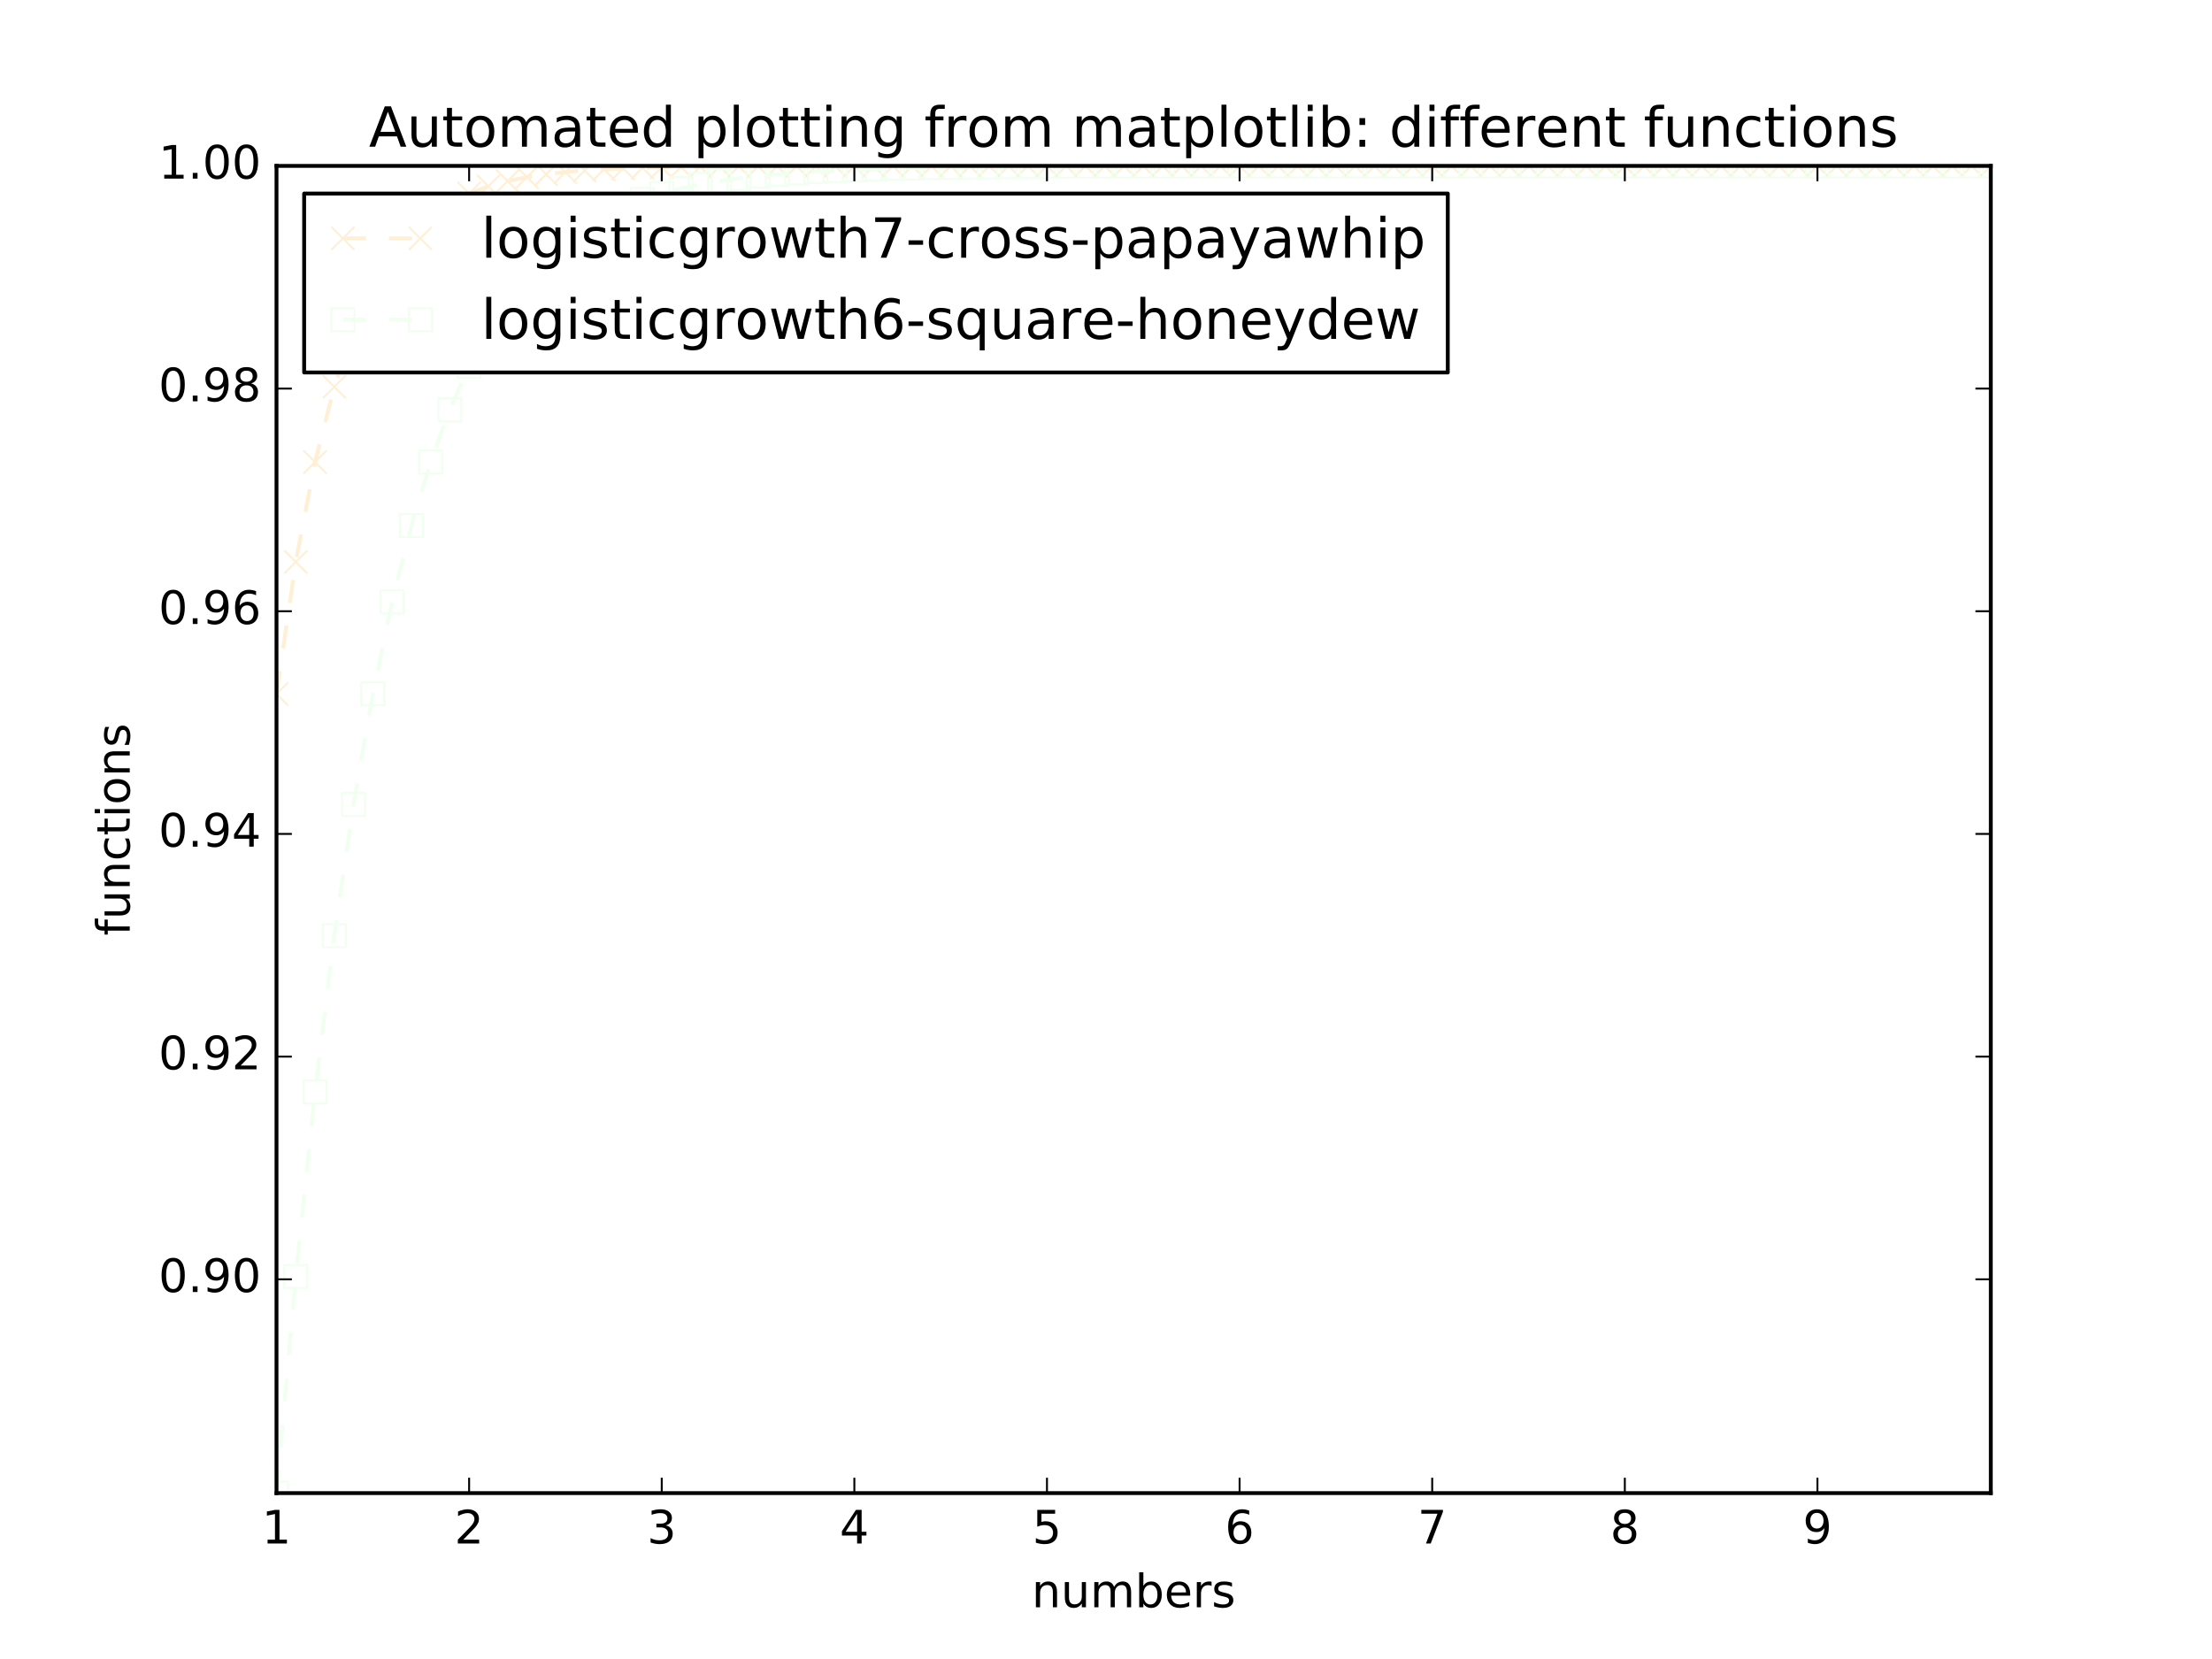 <?xml version="1.0" encoding="utf-8" standalone="no"?>
<!DOCTYPE svg PUBLIC "-//W3C//DTD SVG 1.1//EN"
  "http://www.w3.org/Graphics/SVG/1.1/DTD/svg11.dtd">
<!-- Created with matplotlib (http://matplotlib.org/) -->
<svg height="432pt" version="1.1" viewBox="0 0 576 432" width="576pt" xmlns="http://www.w3.org/2000/svg" xmlns:xlink="http://www.w3.org/1999/xlink">
 <defs>
  <style type="text/css">
*{stroke-linecap:butt;stroke-linejoin:round;stroke-miterlimit:100000;}
  </style>
 </defs>
 <g id="figure_1">
  <g id="patch_1">
   <path d="M 0 432 
L 576 432 
L 576 0 
L 0 0 
z
" style="fill:#ffffff;"/>
  </g>
  <g id="axes_1">
   <g id="patch_2">
    <path d="M 72 388.8 
L 518.4 388.8 
L 518.4 43.2 
L 72 43.2 
z
" style="fill:#ffffff;"/>
   </g>
   <g id="line2d_1">
    <path clip-path="url(#p9f92737cdf)" d="M 72 180.7 
L 77.016 146.33 
L 82.031 120.312 
L 87.047 100.722 
L 92.063 86.034 
L 97.079 75.054 
L 102.094 66.865 
L 107.11 60.769 
L 112.126 56.236 
L 117.142 52.868 
L 122.157 50.369 
L 127.173 48.514 
L 132.189 47.139 
L 137.204 46.119 
L 142.22 45.363 
L 147.236 44.803 
L 152.252 44.387 
L 157.267 44.08 
L 162.283 43.852 
L 167.299 43.683 
L 172.315 43.558 
L 177.33 43.465 
L 182.346 43.396 
L 187.362 43.345 
L 192.378 43.308 
L 197.393 43.28 
L 202.409 43.259 
L 207.425 43.244 
L 212.44 43.232 
L 217.456 43.224 
L 222.472 43.218 
L 227.488 43.213 
L 232.503 43.21 
L 237.519 43.207 
L 242.535 43.205 
L 247.551 43.204 
L 252.566 43.203 
L 257.582 43.202 
L 262.598 43.202 
L 267.613 43.201 
L 272.629 43.201 
L 277.645 43.201 
L 282.661 43.2 
L 287.676 43.2 
L 292.692 43.2 
L 297.708 43.2 
L 302.724 43.2 
L 307.739 43.2 
L 312.755 43.2 
L 317.771 43.2 
L 322.787 43.2 
L 327.802 43.2 
L 332.818 43.2 
L 337.834 43.2 
L 342.849 43.2 
L 347.865 43.2 
L 352.881 43.2 
L 357.897 43.2 
L 362.912 43.2 
L 367.928 43.2 
L 372.944 43.2 
L 377.96 43.2 
L 382.975 43.2 
L 387.991 43.2 
L 393.007 43.2 
L 398.022 43.2 
L 403.038 43.2 
L 408.054 43.2 
L 413.07 43.2 
L 418.085 43.2 
L 423.101 43.2 
L 428.117 43.2 
L 433.133 43.2 
L 438.148 43.2 
L 443.164 43.2 
L 448.18 43.2 
L 453.196 43.2 
L 458.211 43.2 
L 463.227 43.2 
L 468.243 43.2 
L 473.258 43.2 
L 478.274 43.2 
L 483.29 43.2 
L 488.306 43.2 
L 493.321 43.2 
L 498.337 43.2 
L 503.353 43.2 
L 508.369 43.2 
L 513.384 43.2 
L 518.4 43.2 
" style="fill:none;stroke:#ffefd5;stroke-dasharray:6,6;stroke-dashoffset:0.0;"/>
    <defs>
     <path d="M -3 3 
L 3 -3 
M -3 -3 
L 3 3 
" id="m28dfb72187" style="stroke:#ffefd5;stroke-width:0.5;"/>
    </defs>
    <g clip-path="url(#p9f92737cdf)">
     <use style="fill:none;stroke:#ffefd5;stroke-width:0.5;" x="72.0" xlink:href="#m28dfb72187" y="180.7"/>
     <use style="fill:none;stroke:#ffefd5;stroke-width:0.5;" x="77.016" xlink:href="#m28dfb72187" y="146.33"/>
     <use style="fill:none;stroke:#ffefd5;stroke-width:0.5;" x="82.031" xlink:href="#m28dfb72187" y="120.312"/>
     <use style="fill:none;stroke:#ffefd5;stroke-width:0.5;" x="87.047" xlink:href="#m28dfb72187" y="100.722"/>
     <use style="fill:none;stroke:#ffefd5;stroke-width:0.5;" x="92.063" xlink:href="#m28dfb72187" y="86.034"/>
     <use style="fill:none;stroke:#ffefd5;stroke-width:0.5;" x="97.079" xlink:href="#m28dfb72187" y="75.054"/>
     <use style="fill:none;stroke:#ffefd5;stroke-width:0.5;" x="102.094" xlink:href="#m28dfb72187" y="66.865"/>
     <use style="fill:none;stroke:#ffefd5;stroke-width:0.5;" x="107.11" xlink:href="#m28dfb72187" y="60.769"/>
     <use style="fill:none;stroke:#ffefd5;stroke-width:0.5;" x="112.126" xlink:href="#m28dfb72187" y="56.236"/>
     <use style="fill:none;stroke:#ffefd5;stroke-width:0.5;" x="117.142" xlink:href="#m28dfb72187" y="52.868"/>
     <use style="fill:none;stroke:#ffefd5;stroke-width:0.5;" x="122.157" xlink:href="#m28dfb72187" y="50.369"/>
     <use style="fill:none;stroke:#ffefd5;stroke-width:0.5;" x="127.173" xlink:href="#m28dfb72187" y="48.514"/>
     <use style="fill:none;stroke:#ffefd5;stroke-width:0.5;" x="132.189" xlink:href="#m28dfb72187" y="47.139"/>
     <use style="fill:none;stroke:#ffefd5;stroke-width:0.5;" x="137.204" xlink:href="#m28dfb72187" y="46.119"/>
     <use style="fill:none;stroke:#ffefd5;stroke-width:0.5;" x="142.22" xlink:href="#m28dfb72187" y="45.363"/>
     <use style="fill:none;stroke:#ffefd5;stroke-width:0.5;" x="147.236" xlink:href="#m28dfb72187" y="44.803"/>
     <use style="fill:none;stroke:#ffefd5;stroke-width:0.5;" x="152.252" xlink:href="#m28dfb72187" y="44.387"/>
     <use style="fill:none;stroke:#ffefd5;stroke-width:0.5;" x="157.267" xlink:href="#m28dfb72187" y="44.08"/>
     <use style="fill:none;stroke:#ffefd5;stroke-width:0.5;" x="162.283" xlink:href="#m28dfb72187" y="43.852"/>
     <use style="fill:none;stroke:#ffefd5;stroke-width:0.5;" x="167.299" xlink:href="#m28dfb72187" y="43.683"/>
     <use style="fill:none;stroke:#ffefd5;stroke-width:0.5;" x="172.315" xlink:href="#m28dfb72187" y="43.558"/>
     <use style="fill:none;stroke:#ffefd5;stroke-width:0.5;" x="177.33" xlink:href="#m28dfb72187" y="43.465"/>
     <use style="fill:none;stroke:#ffefd5;stroke-width:0.5;" x="182.346" xlink:href="#m28dfb72187" y="43.396"/>
     <use style="fill:none;stroke:#ffefd5;stroke-width:0.5;" x="187.362" xlink:href="#m28dfb72187" y="43.345"/>
     <use style="fill:none;stroke:#ffefd5;stroke-width:0.5;" x="192.378" xlink:href="#m28dfb72187" y="43.308"/>
     <use style="fill:none;stroke:#ffefd5;stroke-width:0.5;" x="197.393" xlink:href="#m28dfb72187" y="43.28"/>
     <use style="fill:none;stroke:#ffefd5;stroke-width:0.5;" x="202.409" xlink:href="#m28dfb72187" y="43.259"/>
     <use style="fill:none;stroke:#ffefd5;stroke-width:0.5;" x="207.425" xlink:href="#m28dfb72187" y="43.244"/>
     <use style="fill:none;stroke:#ffefd5;stroke-width:0.5;" x="212.44" xlink:href="#m28dfb72187" y="43.232"/>
     <use style="fill:none;stroke:#ffefd5;stroke-width:0.5;" x="217.456" xlink:href="#m28dfb72187" y="43.224"/>
     <use style="fill:none;stroke:#ffefd5;stroke-width:0.5;" x="222.472" xlink:href="#m28dfb72187" y="43.218"/>
     <use style="fill:none;stroke:#ffefd5;stroke-width:0.5;" x="227.488" xlink:href="#m28dfb72187" y="43.213"/>
     <use style="fill:none;stroke:#ffefd5;stroke-width:0.5;" x="232.503" xlink:href="#m28dfb72187" y="43.21"/>
     <use style="fill:none;stroke:#ffefd5;stroke-width:0.5;" x="237.519" xlink:href="#m28dfb72187" y="43.207"/>
     <use style="fill:none;stroke:#ffefd5;stroke-width:0.5;" x="242.535" xlink:href="#m28dfb72187" y="43.205"/>
     <use style="fill:none;stroke:#ffefd5;stroke-width:0.5;" x="247.551" xlink:href="#m28dfb72187" y="43.204"/>
     <use style="fill:none;stroke:#ffefd5;stroke-width:0.5;" x="252.566" xlink:href="#m28dfb72187" y="43.203"/>
     <use style="fill:none;stroke:#ffefd5;stroke-width:0.5;" x="257.582" xlink:href="#m28dfb72187" y="43.202"/>
     <use style="fill:none;stroke:#ffefd5;stroke-width:0.5;" x="262.598" xlink:href="#m28dfb72187" y="43.202"/>
     <use style="fill:none;stroke:#ffefd5;stroke-width:0.5;" x="267.613" xlink:href="#m28dfb72187" y="43.201"/>
     <use style="fill:none;stroke:#ffefd5;stroke-width:0.5;" x="272.629" xlink:href="#m28dfb72187" y="43.201"/>
     <use style="fill:none;stroke:#ffefd5;stroke-width:0.5;" x="277.645" xlink:href="#m28dfb72187" y="43.201"/>
     <use style="fill:none;stroke:#ffefd5;stroke-width:0.5;" x="282.661" xlink:href="#m28dfb72187" y="43.2"/>
     <use style="fill:none;stroke:#ffefd5;stroke-width:0.5;" x="287.676" xlink:href="#m28dfb72187" y="43.2"/>
     <use style="fill:none;stroke:#ffefd5;stroke-width:0.5;" x="292.692" xlink:href="#m28dfb72187" y="43.2"/>
     <use style="fill:none;stroke:#ffefd5;stroke-width:0.5;" x="297.708" xlink:href="#m28dfb72187" y="43.2"/>
     <use style="fill:none;stroke:#ffefd5;stroke-width:0.5;" x="302.724" xlink:href="#m28dfb72187" y="43.2"/>
     <use style="fill:none;stroke:#ffefd5;stroke-width:0.5;" x="307.739" xlink:href="#m28dfb72187" y="43.2"/>
     <use style="fill:none;stroke:#ffefd5;stroke-width:0.5;" x="312.755" xlink:href="#m28dfb72187" y="43.2"/>
     <use style="fill:none;stroke:#ffefd5;stroke-width:0.5;" x="317.771" xlink:href="#m28dfb72187" y="43.2"/>
     <use style="fill:none;stroke:#ffefd5;stroke-width:0.5;" x="322.787" xlink:href="#m28dfb72187" y="43.2"/>
     <use style="fill:none;stroke:#ffefd5;stroke-width:0.5;" x="327.802" xlink:href="#m28dfb72187" y="43.2"/>
     <use style="fill:none;stroke:#ffefd5;stroke-width:0.5;" x="332.818" xlink:href="#m28dfb72187" y="43.2"/>
     <use style="fill:none;stroke:#ffefd5;stroke-width:0.5;" x="337.834" xlink:href="#m28dfb72187" y="43.2"/>
     <use style="fill:none;stroke:#ffefd5;stroke-width:0.5;" x="342.849" xlink:href="#m28dfb72187" y="43.2"/>
     <use style="fill:none;stroke:#ffefd5;stroke-width:0.5;" x="347.865" xlink:href="#m28dfb72187" y="43.2"/>
     <use style="fill:none;stroke:#ffefd5;stroke-width:0.5;" x="352.881" xlink:href="#m28dfb72187" y="43.2"/>
     <use style="fill:none;stroke:#ffefd5;stroke-width:0.5;" x="357.897" xlink:href="#m28dfb72187" y="43.2"/>
     <use style="fill:none;stroke:#ffefd5;stroke-width:0.5;" x="362.912" xlink:href="#m28dfb72187" y="43.2"/>
     <use style="fill:none;stroke:#ffefd5;stroke-width:0.5;" x="367.928" xlink:href="#m28dfb72187" y="43.2"/>
     <use style="fill:none;stroke:#ffefd5;stroke-width:0.5;" x="372.944" xlink:href="#m28dfb72187" y="43.2"/>
     <use style="fill:none;stroke:#ffefd5;stroke-width:0.5;" x="377.96" xlink:href="#m28dfb72187" y="43.2"/>
     <use style="fill:none;stroke:#ffefd5;stroke-width:0.5;" x="382.975" xlink:href="#m28dfb72187" y="43.2"/>
     <use style="fill:none;stroke:#ffefd5;stroke-width:0.5;" x="387.991" xlink:href="#m28dfb72187" y="43.2"/>
     <use style="fill:none;stroke:#ffefd5;stroke-width:0.5;" x="393.007" xlink:href="#m28dfb72187" y="43.2"/>
     <use style="fill:none;stroke:#ffefd5;stroke-width:0.5;" x="398.022" xlink:href="#m28dfb72187" y="43.2"/>
     <use style="fill:none;stroke:#ffefd5;stroke-width:0.5;" x="403.038" xlink:href="#m28dfb72187" y="43.2"/>
     <use style="fill:none;stroke:#ffefd5;stroke-width:0.5;" x="408.054" xlink:href="#m28dfb72187" y="43.2"/>
     <use style="fill:none;stroke:#ffefd5;stroke-width:0.5;" x="413.07" xlink:href="#m28dfb72187" y="43.2"/>
     <use style="fill:none;stroke:#ffefd5;stroke-width:0.5;" x="418.085" xlink:href="#m28dfb72187" y="43.2"/>
     <use style="fill:none;stroke:#ffefd5;stroke-width:0.5;" x="423.101" xlink:href="#m28dfb72187" y="43.2"/>
     <use style="fill:none;stroke:#ffefd5;stroke-width:0.5;" x="428.117" xlink:href="#m28dfb72187" y="43.2"/>
     <use style="fill:none;stroke:#ffefd5;stroke-width:0.5;" x="433.133" xlink:href="#m28dfb72187" y="43.2"/>
     <use style="fill:none;stroke:#ffefd5;stroke-width:0.5;" x="438.148" xlink:href="#m28dfb72187" y="43.2"/>
     <use style="fill:none;stroke:#ffefd5;stroke-width:0.5;" x="443.164" xlink:href="#m28dfb72187" y="43.2"/>
     <use style="fill:none;stroke:#ffefd5;stroke-width:0.5;" x="448.18" xlink:href="#m28dfb72187" y="43.2"/>
     <use style="fill:none;stroke:#ffefd5;stroke-width:0.5;" x="453.196" xlink:href="#m28dfb72187" y="43.2"/>
     <use style="fill:none;stroke:#ffefd5;stroke-width:0.5;" x="458.211" xlink:href="#m28dfb72187" y="43.2"/>
     <use style="fill:none;stroke:#ffefd5;stroke-width:0.5;" x="463.227" xlink:href="#m28dfb72187" y="43.2"/>
     <use style="fill:none;stroke:#ffefd5;stroke-width:0.5;" x="468.243" xlink:href="#m28dfb72187" y="43.2"/>
     <use style="fill:none;stroke:#ffefd5;stroke-width:0.5;" x="473.258" xlink:href="#m28dfb72187" y="43.2"/>
     <use style="fill:none;stroke:#ffefd5;stroke-width:0.5;" x="478.274" xlink:href="#m28dfb72187" y="43.2"/>
     <use style="fill:none;stroke:#ffefd5;stroke-width:0.5;" x="483.29" xlink:href="#m28dfb72187" y="43.2"/>
     <use style="fill:none;stroke:#ffefd5;stroke-width:0.5;" x="488.306" xlink:href="#m28dfb72187" y="43.2"/>
     <use style="fill:none;stroke:#ffefd5;stroke-width:0.5;" x="493.321" xlink:href="#m28dfb72187" y="43.2"/>
     <use style="fill:none;stroke:#ffefd5;stroke-width:0.5;" x="498.337" xlink:href="#m28dfb72187" y="43.2"/>
     <use style="fill:none;stroke:#ffefd5;stroke-width:0.5;" x="503.353" xlink:href="#m28dfb72187" y="43.2"/>
     <use style="fill:none;stroke:#ffefd5;stroke-width:0.5;" x="508.369" xlink:href="#m28dfb72187" y="43.2"/>
     <use style="fill:none;stroke:#ffefd5;stroke-width:0.5;" x="513.384" xlink:href="#m28dfb72187" y="43.2"/>
     <use style="fill:none;stroke:#ffefd5;stroke-width:0.5;" x="518.4" xlink:href="#m28dfb72187" y="43.2"/>
    </g>
   </g>
   <g id="line2d_2">
    <path clip-path="url(#p9f92737cdf)" d="M 72 388.8 
L 77.016 332.402 
L 82.031 284.339 
L 87.047 243.65 
L 92.063 209.398 
L 97.079 180.7 
L 102.094 156.752 
L 107.11 136.833 
L 112.126 120.312 
L 117.142 106.639 
L 122.157 95.347 
L 127.173 86.034 
L 132.189 78.363 
L 137.204 72.053 
L 142.22 66.865 
L 147.236 62.604 
L 152.252 59.106 
L 157.267 56.236 
L 162.283 53.882 
L 167.299 51.951 
L 172.315 50.369 
L 177.33 49.072 
L 182.346 48.009 
L 187.362 47.139 
L 192.378 46.426 
L 197.393 45.841 
L 202.409 45.363 
L 207.425 44.971 
L 212.44 44.65 
L 217.456 44.387 
L 222.472 44.172 
L 227.488 43.996 
L 232.503 43.852 
L 237.519 43.734 
L 242.535 43.637 
L 247.551 43.558 
L 252.566 43.493 
L 257.582 43.44 
L 262.598 43.396 
L 267.613 43.361 
L 272.629 43.332 
L 277.645 43.308 
L 282.661 43.288 
L 287.676 43.272 
L 292.692 43.259 
L 297.708 43.248 
L 302.724 43.24 
L 307.739 43.232 
L 312.755 43.227 
L 317.771 43.222 
L 322.787 43.218 
L 327.802 43.215 
L 332.818 43.212 
L 337.834 43.21 
L 342.849 43.208 
L 347.865 43.207 
L 352.881 43.205 
L 357.897 43.204 
L 362.912 43.204 
L 367.928 43.203 
L 372.944 43.202 
L 377.96 43.202 
L 382.975 43.202 
L 387.991 43.201 
L 393.007 43.201 
L 398.022 43.201 
L 403.038 43.201 
L 408.054 43.201 
L 413.07 43.2 
L 418.085 43.2 
L 423.101 43.2 
L 428.117 43.2 
L 433.133 43.2 
L 438.148 43.2 
L 443.164 43.2 
L 448.18 43.2 
L 453.196 43.2 
L 458.211 43.2 
L 463.227 43.2 
L 468.243 43.2 
L 473.258 43.2 
L 478.274 43.2 
L 483.29 43.2 
L 488.306 43.2 
L 493.321 43.2 
L 498.337 43.2 
L 503.353 43.2 
L 508.369 43.2 
L 513.384 43.2 
L 518.4 43.2 
" style="fill:none;stroke:#f0fff0;stroke-dasharray:6,6;stroke-dashoffset:0.0;"/>
    <defs>
     <path d="M -3 3 
L 3 3 
L 3 -3 
L -3 -3 
z
" id="m12fe8b36c4" style="stroke:#f0fff0;stroke-linejoin:miter;stroke-width:0.5;"/>
    </defs>
    <g clip-path="url(#p9f92737cdf)">
     <use style="fill:none;stroke:#f0fff0;stroke-linejoin:miter;stroke-width:0.5;" x="72.0" xlink:href="#m12fe8b36c4" y="388.8"/>
     <use style="fill:none;stroke:#f0fff0;stroke-linejoin:miter;stroke-width:0.5;" x="77.016" xlink:href="#m12fe8b36c4" y="332.402"/>
     <use style="fill:none;stroke:#f0fff0;stroke-linejoin:miter;stroke-width:0.5;" x="82.031" xlink:href="#m12fe8b36c4" y="284.339"/>
     <use style="fill:none;stroke:#f0fff0;stroke-linejoin:miter;stroke-width:0.5;" x="87.047" xlink:href="#m12fe8b36c4" y="243.65"/>
     <use style="fill:none;stroke:#f0fff0;stroke-linejoin:miter;stroke-width:0.5;" x="92.063" xlink:href="#m12fe8b36c4" y="209.398"/>
     <use style="fill:none;stroke:#f0fff0;stroke-linejoin:miter;stroke-width:0.5;" x="97.079" xlink:href="#m12fe8b36c4" y="180.7"/>
     <use style="fill:none;stroke:#f0fff0;stroke-linejoin:miter;stroke-width:0.5;" x="102.094" xlink:href="#m12fe8b36c4" y="156.752"/>
     <use style="fill:none;stroke:#f0fff0;stroke-linejoin:miter;stroke-width:0.5;" x="107.11" xlink:href="#m12fe8b36c4" y="136.833"/>
     <use style="fill:none;stroke:#f0fff0;stroke-linejoin:miter;stroke-width:0.5;" x="112.126" xlink:href="#m12fe8b36c4" y="120.312"/>
     <use style="fill:none;stroke:#f0fff0;stroke-linejoin:miter;stroke-width:0.5;" x="117.142" xlink:href="#m12fe8b36c4" y="106.639"/>
     <use style="fill:none;stroke:#f0fff0;stroke-linejoin:miter;stroke-width:0.5;" x="122.157" xlink:href="#m12fe8b36c4" y="95.347"/>
     <use style="fill:none;stroke:#f0fff0;stroke-linejoin:miter;stroke-width:0.5;" x="127.173" xlink:href="#m12fe8b36c4" y="86.034"/>
     <use style="fill:none;stroke:#f0fff0;stroke-linejoin:miter;stroke-width:0.5;" x="132.189" xlink:href="#m12fe8b36c4" y="78.363"/>
     <use style="fill:none;stroke:#f0fff0;stroke-linejoin:miter;stroke-width:0.5;" x="137.204" xlink:href="#m12fe8b36c4" y="72.053"/>
     <use style="fill:none;stroke:#f0fff0;stroke-linejoin:miter;stroke-width:0.5;" x="142.22" xlink:href="#m12fe8b36c4" y="66.865"/>
     <use style="fill:none;stroke:#f0fff0;stroke-linejoin:miter;stroke-width:0.5;" x="147.236" xlink:href="#m12fe8b36c4" y="62.604"/>
     <use style="fill:none;stroke:#f0fff0;stroke-linejoin:miter;stroke-width:0.5;" x="152.252" xlink:href="#m12fe8b36c4" y="59.106"/>
     <use style="fill:none;stroke:#f0fff0;stroke-linejoin:miter;stroke-width:0.5;" x="157.267" xlink:href="#m12fe8b36c4" y="56.236"/>
     <use style="fill:none;stroke:#f0fff0;stroke-linejoin:miter;stroke-width:0.5;" x="162.283" xlink:href="#m12fe8b36c4" y="53.882"/>
     <use style="fill:none;stroke:#f0fff0;stroke-linejoin:miter;stroke-width:0.5;" x="167.299" xlink:href="#m12fe8b36c4" y="51.951"/>
     <use style="fill:none;stroke:#f0fff0;stroke-linejoin:miter;stroke-width:0.5;" x="172.315" xlink:href="#m12fe8b36c4" y="50.369"/>
     <use style="fill:none;stroke:#f0fff0;stroke-linejoin:miter;stroke-width:0.5;" x="177.33" xlink:href="#m12fe8b36c4" y="49.072"/>
     <use style="fill:none;stroke:#f0fff0;stroke-linejoin:miter;stroke-width:0.5;" x="182.346" xlink:href="#m12fe8b36c4" y="48.009"/>
     <use style="fill:none;stroke:#f0fff0;stroke-linejoin:miter;stroke-width:0.5;" x="187.362" xlink:href="#m12fe8b36c4" y="47.139"/>
     <use style="fill:none;stroke:#f0fff0;stroke-linejoin:miter;stroke-width:0.5;" x="192.378" xlink:href="#m12fe8b36c4" y="46.426"/>
     <use style="fill:none;stroke:#f0fff0;stroke-linejoin:miter;stroke-width:0.5;" x="197.393" xlink:href="#m12fe8b36c4" y="45.841"/>
     <use style="fill:none;stroke:#f0fff0;stroke-linejoin:miter;stroke-width:0.5;" x="202.409" xlink:href="#m12fe8b36c4" y="45.363"/>
     <use style="fill:none;stroke:#f0fff0;stroke-linejoin:miter;stroke-width:0.5;" x="207.425" xlink:href="#m12fe8b36c4" y="44.971"/>
     <use style="fill:none;stroke:#f0fff0;stroke-linejoin:miter;stroke-width:0.5;" x="212.44" xlink:href="#m12fe8b36c4" y="44.65"/>
     <use style="fill:none;stroke:#f0fff0;stroke-linejoin:miter;stroke-width:0.5;" x="217.456" xlink:href="#m12fe8b36c4" y="44.387"/>
     <use style="fill:none;stroke:#f0fff0;stroke-linejoin:miter;stroke-width:0.5;" x="222.472" xlink:href="#m12fe8b36c4" y="44.172"/>
     <use style="fill:none;stroke:#f0fff0;stroke-linejoin:miter;stroke-width:0.5;" x="227.488" xlink:href="#m12fe8b36c4" y="43.996"/>
     <use style="fill:none;stroke:#f0fff0;stroke-linejoin:miter;stroke-width:0.5;" x="232.503" xlink:href="#m12fe8b36c4" y="43.852"/>
     <use style="fill:none;stroke:#f0fff0;stroke-linejoin:miter;stroke-width:0.5;" x="237.519" xlink:href="#m12fe8b36c4" y="43.734"/>
     <use style="fill:none;stroke:#f0fff0;stroke-linejoin:miter;stroke-width:0.5;" x="242.535" xlink:href="#m12fe8b36c4" y="43.637"/>
     <use style="fill:none;stroke:#f0fff0;stroke-linejoin:miter;stroke-width:0.5;" x="247.551" xlink:href="#m12fe8b36c4" y="43.558"/>
     <use style="fill:none;stroke:#f0fff0;stroke-linejoin:miter;stroke-width:0.5;" x="252.566" xlink:href="#m12fe8b36c4" y="43.493"/>
     <use style="fill:none;stroke:#f0fff0;stroke-linejoin:miter;stroke-width:0.5;" x="257.582" xlink:href="#m12fe8b36c4" y="43.44"/>
     <use style="fill:none;stroke:#f0fff0;stroke-linejoin:miter;stroke-width:0.5;" x="262.598" xlink:href="#m12fe8b36c4" y="43.396"/>
     <use style="fill:none;stroke:#f0fff0;stroke-linejoin:miter;stroke-width:0.5;" x="267.613" xlink:href="#m12fe8b36c4" y="43.361"/>
     <use style="fill:none;stroke:#f0fff0;stroke-linejoin:miter;stroke-width:0.5;" x="272.629" xlink:href="#m12fe8b36c4" y="43.332"/>
     <use style="fill:none;stroke:#f0fff0;stroke-linejoin:miter;stroke-width:0.5;" x="277.645" xlink:href="#m12fe8b36c4" y="43.308"/>
     <use style="fill:none;stroke:#f0fff0;stroke-linejoin:miter;stroke-width:0.5;" x="282.661" xlink:href="#m12fe8b36c4" y="43.288"/>
     <use style="fill:none;stroke:#f0fff0;stroke-linejoin:miter;stroke-width:0.5;" x="287.676" xlink:href="#m12fe8b36c4" y="43.272"/>
     <use style="fill:none;stroke:#f0fff0;stroke-linejoin:miter;stroke-width:0.5;" x="292.692" xlink:href="#m12fe8b36c4" y="43.259"/>
     <use style="fill:none;stroke:#f0fff0;stroke-linejoin:miter;stroke-width:0.5;" x="297.708" xlink:href="#m12fe8b36c4" y="43.248"/>
     <use style="fill:none;stroke:#f0fff0;stroke-linejoin:miter;stroke-width:0.5;" x="302.724" xlink:href="#m12fe8b36c4" y="43.24"/>
     <use style="fill:none;stroke:#f0fff0;stroke-linejoin:miter;stroke-width:0.5;" x="307.739" xlink:href="#m12fe8b36c4" y="43.232"/>
     <use style="fill:none;stroke:#f0fff0;stroke-linejoin:miter;stroke-width:0.5;" x="312.755" xlink:href="#m12fe8b36c4" y="43.227"/>
     <use style="fill:none;stroke:#f0fff0;stroke-linejoin:miter;stroke-width:0.5;" x="317.771" xlink:href="#m12fe8b36c4" y="43.222"/>
     <use style="fill:none;stroke:#f0fff0;stroke-linejoin:miter;stroke-width:0.5;" x="322.787" xlink:href="#m12fe8b36c4" y="43.218"/>
     <use style="fill:none;stroke:#f0fff0;stroke-linejoin:miter;stroke-width:0.5;" x="327.802" xlink:href="#m12fe8b36c4" y="43.215"/>
     <use style="fill:none;stroke:#f0fff0;stroke-linejoin:miter;stroke-width:0.5;" x="332.818" xlink:href="#m12fe8b36c4" y="43.212"/>
     <use style="fill:none;stroke:#f0fff0;stroke-linejoin:miter;stroke-width:0.5;" x="337.834" xlink:href="#m12fe8b36c4" y="43.21"/>
     <use style="fill:none;stroke:#f0fff0;stroke-linejoin:miter;stroke-width:0.5;" x="342.849" xlink:href="#m12fe8b36c4" y="43.208"/>
     <use style="fill:none;stroke:#f0fff0;stroke-linejoin:miter;stroke-width:0.5;" x="347.865" xlink:href="#m12fe8b36c4" y="43.207"/>
     <use style="fill:none;stroke:#f0fff0;stroke-linejoin:miter;stroke-width:0.5;" x="352.881" xlink:href="#m12fe8b36c4" y="43.205"/>
     <use style="fill:none;stroke:#f0fff0;stroke-linejoin:miter;stroke-width:0.5;" x="357.897" xlink:href="#m12fe8b36c4" y="43.204"/>
     <use style="fill:none;stroke:#f0fff0;stroke-linejoin:miter;stroke-width:0.5;" x="362.912" xlink:href="#m12fe8b36c4" y="43.204"/>
     <use style="fill:none;stroke:#f0fff0;stroke-linejoin:miter;stroke-width:0.5;" x="367.928" xlink:href="#m12fe8b36c4" y="43.203"/>
     <use style="fill:none;stroke:#f0fff0;stroke-linejoin:miter;stroke-width:0.5;" x="372.944" xlink:href="#m12fe8b36c4" y="43.202"/>
     <use style="fill:none;stroke:#f0fff0;stroke-linejoin:miter;stroke-width:0.5;" x="377.96" xlink:href="#m12fe8b36c4" y="43.202"/>
     <use style="fill:none;stroke:#f0fff0;stroke-linejoin:miter;stroke-width:0.5;" x="382.975" xlink:href="#m12fe8b36c4" y="43.202"/>
     <use style="fill:none;stroke:#f0fff0;stroke-linejoin:miter;stroke-width:0.5;" x="387.991" xlink:href="#m12fe8b36c4" y="43.201"/>
     <use style="fill:none;stroke:#f0fff0;stroke-linejoin:miter;stroke-width:0.5;" x="393.007" xlink:href="#m12fe8b36c4" y="43.201"/>
     <use style="fill:none;stroke:#f0fff0;stroke-linejoin:miter;stroke-width:0.5;" x="398.022" xlink:href="#m12fe8b36c4" y="43.201"/>
     <use style="fill:none;stroke:#f0fff0;stroke-linejoin:miter;stroke-width:0.5;" x="403.038" xlink:href="#m12fe8b36c4" y="43.201"/>
     <use style="fill:none;stroke:#f0fff0;stroke-linejoin:miter;stroke-width:0.5;" x="408.054" xlink:href="#m12fe8b36c4" y="43.201"/>
     <use style="fill:none;stroke:#f0fff0;stroke-linejoin:miter;stroke-width:0.5;" x="413.07" xlink:href="#m12fe8b36c4" y="43.2"/>
     <use style="fill:none;stroke:#f0fff0;stroke-linejoin:miter;stroke-width:0.5;" x="418.085" xlink:href="#m12fe8b36c4" y="43.2"/>
     <use style="fill:none;stroke:#f0fff0;stroke-linejoin:miter;stroke-width:0.5;" x="423.101" xlink:href="#m12fe8b36c4" y="43.2"/>
     <use style="fill:none;stroke:#f0fff0;stroke-linejoin:miter;stroke-width:0.5;" x="428.117" xlink:href="#m12fe8b36c4" y="43.2"/>
     <use style="fill:none;stroke:#f0fff0;stroke-linejoin:miter;stroke-width:0.5;" x="433.133" xlink:href="#m12fe8b36c4" y="43.2"/>
     <use style="fill:none;stroke:#f0fff0;stroke-linejoin:miter;stroke-width:0.5;" x="438.148" xlink:href="#m12fe8b36c4" y="43.2"/>
     <use style="fill:none;stroke:#f0fff0;stroke-linejoin:miter;stroke-width:0.5;" x="443.164" xlink:href="#m12fe8b36c4" y="43.2"/>
     <use style="fill:none;stroke:#f0fff0;stroke-linejoin:miter;stroke-width:0.5;" x="448.18" xlink:href="#m12fe8b36c4" y="43.2"/>
     <use style="fill:none;stroke:#f0fff0;stroke-linejoin:miter;stroke-width:0.5;" x="453.196" xlink:href="#m12fe8b36c4" y="43.2"/>
     <use style="fill:none;stroke:#f0fff0;stroke-linejoin:miter;stroke-width:0.5;" x="458.211" xlink:href="#m12fe8b36c4" y="43.2"/>
     <use style="fill:none;stroke:#f0fff0;stroke-linejoin:miter;stroke-width:0.5;" x="463.227" xlink:href="#m12fe8b36c4" y="43.2"/>
     <use style="fill:none;stroke:#f0fff0;stroke-linejoin:miter;stroke-width:0.5;" x="468.243" xlink:href="#m12fe8b36c4" y="43.2"/>
     <use style="fill:none;stroke:#f0fff0;stroke-linejoin:miter;stroke-width:0.5;" x="473.258" xlink:href="#m12fe8b36c4" y="43.2"/>
     <use style="fill:none;stroke:#f0fff0;stroke-linejoin:miter;stroke-width:0.5;" x="478.274" xlink:href="#m12fe8b36c4" y="43.2"/>
     <use style="fill:none;stroke:#f0fff0;stroke-linejoin:miter;stroke-width:0.5;" x="483.29" xlink:href="#m12fe8b36c4" y="43.2"/>
     <use style="fill:none;stroke:#f0fff0;stroke-linejoin:miter;stroke-width:0.5;" x="488.306" xlink:href="#m12fe8b36c4" y="43.2"/>
     <use style="fill:none;stroke:#f0fff0;stroke-linejoin:miter;stroke-width:0.5;" x="493.321" xlink:href="#m12fe8b36c4" y="43.2"/>
     <use style="fill:none;stroke:#f0fff0;stroke-linejoin:miter;stroke-width:0.5;" x="498.337" xlink:href="#m12fe8b36c4" y="43.2"/>
     <use style="fill:none;stroke:#f0fff0;stroke-linejoin:miter;stroke-width:0.5;" x="503.353" xlink:href="#m12fe8b36c4" y="43.2"/>
     <use style="fill:none;stroke:#f0fff0;stroke-linejoin:miter;stroke-width:0.5;" x="508.369" xlink:href="#m12fe8b36c4" y="43.2"/>
     <use style="fill:none;stroke:#f0fff0;stroke-linejoin:miter;stroke-width:0.5;" x="513.384" xlink:href="#m12fe8b36c4" y="43.2"/>
     <use style="fill:none;stroke:#f0fff0;stroke-linejoin:miter;stroke-width:0.5;" x="518.4" xlink:href="#m12fe8b36c4" y="43.2"/>
    </g>
   </g>
   <g id="patch_3">
    <path d="M 72 43.2 
L 518.4 43.2 
" style="fill:none;stroke:#000000;stroke-linecap:square;stroke-linejoin:miter;"/>
   </g>
   <g id="patch_4">
    <path d="M 518.4 388.8 
L 518.4 43.2 
" style="fill:none;stroke:#000000;stroke-linecap:square;stroke-linejoin:miter;"/>
   </g>
   <g id="patch_5">
    <path d="M 72 388.8 
L 518.4 388.8 
" style="fill:none;stroke:#000000;stroke-linecap:square;stroke-linejoin:miter;"/>
   </g>
   <g id="patch_6">
    <path d="M 72 388.8 
L 72 43.2 
" style="fill:none;stroke:#000000;stroke-linecap:square;stroke-linejoin:miter;"/>
   </g>
   <g id="matplotlib.axis_1">
    <g id="xtick_1">
     <g id="line2d_3">
      <defs>
       <path d="M 0 0 
L 0 -4 
" id="m76f263649f" style="stroke:#000000;stroke-width:0.5;"/>
      </defs>
      <g>
       <use style="stroke:#000000;stroke-width:0.5;" x="72.0" xlink:href="#m76f263649f" y="388.8"/>
      </g>
     </g>
     <g id="line2d_4">
      <defs>
       <path d="M 0 0 
L 0 4 
" id="m5be3471ba5" style="stroke:#000000;stroke-width:0.5;"/>
      </defs>
      <g>
       <use style="stroke:#000000;stroke-width:0.5;" x="72.0" xlink:href="#m5be3471ba5" y="43.2"/>
      </g>
     </g>
     <g id="text_1">
      <!-- 1 -->
      <defs>
       <path d="M 12.406 8.297 
L 28.516 8.297 
L 28.516 63.922 
L 10.984 60.406 
L 10.984 69.391 
L 28.422 72.906 
L 38.281 72.906 
L 38.281 8.297 
L 54.391 8.297 
L 54.391 0 
L 12.406 0 
z
" id="BitstreamVeraSans-Roman-31"/>
      </defs>
      <g transform="translate(68.183 401.918)scale(0.12 -0.12)">
       <use xlink:href="#BitstreamVeraSans-Roman-31"/>
      </g>
     </g>
    </g>
    <g id="xtick_2">
     <g id="line2d_5">
      <g>
       <use style="stroke:#000000;stroke-width:0.5;" x="122.157" xlink:href="#m76f263649f" y="388.8"/>
      </g>
     </g>
     <g id="line2d_6">
      <g>
       <use style="stroke:#000000;stroke-width:0.5;" x="122.157" xlink:href="#m5be3471ba5" y="43.2"/>
      </g>
     </g>
     <g id="text_2">
      <!-- 2 -->
      <defs>
       <path d="M 19.188 8.297 
L 53.609 8.297 
L 53.609 0 
L 7.328 0 
L 7.328 8.297 
Q 12.938 14.109 22.625 23.891 
Q 32.328 33.688 34.812 36.531 
Q 39.547 41.844 41.422 45.531 
Q 43.312 49.219 43.312 52.781 
Q 43.312 58.594 39.234 62.25 
Q 35.156 65.922 28.609 65.922 
Q 23.969 65.922 18.812 64.312 
Q 13.672 62.703 7.812 59.422 
L 7.812 69.391 
Q 13.766 71.781 18.938 73 
Q 24.125 74.219 28.422 74.219 
Q 39.75 74.219 46.484 68.547 
Q 53.219 62.891 53.219 53.422 
Q 53.219 48.922 51.531 44.891 
Q 49.859 40.875 45.406 35.406 
Q 44.188 33.984 37.641 27.219 
Q 31.109 20.453 19.188 8.297 
" id="BitstreamVeraSans-Roman-32"/>
      </defs>
      <g transform="translate(118.34 401.918)scale(0.12 -0.12)">
       <use xlink:href="#BitstreamVeraSans-Roman-32"/>
      </g>
     </g>
    </g>
    <g id="xtick_3">
     <g id="line2d_7">
      <g>
       <use style="stroke:#000000;stroke-width:0.5;" x="172.315" xlink:href="#m76f263649f" y="388.8"/>
      </g>
     </g>
     <g id="line2d_8">
      <g>
       <use style="stroke:#000000;stroke-width:0.5;" x="172.315" xlink:href="#m5be3471ba5" y="43.2"/>
      </g>
     </g>
     <g id="text_3">
      <!-- 3 -->
      <defs>
       <path d="M 40.578 39.312 
Q 47.656 37.797 51.625 33 
Q 55.609 28.219 55.609 21.188 
Q 55.609 10.406 48.188 4.484 
Q 40.766 -1.422 27.094 -1.422 
Q 22.516 -1.422 17.656 -0.516 
Q 12.797 0.391 7.625 2.203 
L 7.625 11.719 
Q 11.719 9.328 16.594 8.109 
Q 21.484 6.891 26.812 6.891 
Q 36.078 6.891 40.938 10.547 
Q 45.797 14.203 45.797 21.188 
Q 45.797 27.641 41.281 31.266 
Q 36.766 34.906 28.719 34.906 
L 20.219 34.906 
L 20.219 43.016 
L 29.109 43.016 
Q 36.375 43.016 40.234 45.922 
Q 44.094 48.828 44.094 54.297 
Q 44.094 59.906 40.109 62.906 
Q 36.141 65.922 28.719 65.922 
Q 24.656 65.922 20.016 65.031 
Q 15.375 64.156 9.812 62.312 
L 9.812 71.094 
Q 15.438 72.656 20.344 73.438 
Q 25.25 74.219 29.594 74.219 
Q 40.828 74.219 47.359 69.109 
Q 53.906 64.016 53.906 55.328 
Q 53.906 49.266 50.438 45.094 
Q 46.969 40.922 40.578 39.312 
" id="BitstreamVeraSans-Roman-33"/>
      </defs>
      <g transform="translate(168.497 401.918)scale(0.12 -0.12)">
       <use xlink:href="#BitstreamVeraSans-Roman-33"/>
      </g>
     </g>
    </g>
    <g id="xtick_4">
     <g id="line2d_9">
      <g>
       <use style="stroke:#000000;stroke-width:0.5;" x="222.472" xlink:href="#m76f263649f" y="388.8"/>
      </g>
     </g>
     <g id="line2d_10">
      <g>
       <use style="stroke:#000000;stroke-width:0.5;" x="222.472" xlink:href="#m5be3471ba5" y="43.2"/>
      </g>
     </g>
     <g id="text_4">
      <!-- 4 -->
      <defs>
       <path d="M 37.797 64.312 
L 12.891 25.391 
L 37.797 25.391 
z
M 35.203 72.906 
L 47.609 72.906 
L 47.609 25.391 
L 58.016 25.391 
L 58.016 17.188 
L 47.609 17.188 
L 47.609 0 
L 37.797 0 
L 37.797 17.188 
L 4.891 17.188 
L 4.891 26.703 
z
" id="BitstreamVeraSans-Roman-34"/>
      </defs>
      <g transform="translate(218.654 401.918)scale(0.12 -0.12)">
       <use xlink:href="#BitstreamVeraSans-Roman-34"/>
      </g>
     </g>
    </g>
    <g id="xtick_5">
     <g id="line2d_11">
      <g>
       <use style="stroke:#000000;stroke-width:0.5;" x="272.629" xlink:href="#m76f263649f" y="388.8"/>
      </g>
     </g>
     <g id="line2d_12">
      <g>
       <use style="stroke:#000000;stroke-width:0.5;" x="272.629" xlink:href="#m5be3471ba5" y="43.2"/>
      </g>
     </g>
     <g id="text_5">
      <!-- 5 -->
      <defs>
       <path d="M 10.797 72.906 
L 49.516 72.906 
L 49.516 64.594 
L 19.828 64.594 
L 19.828 46.734 
Q 21.969 47.469 24.109 47.828 
Q 26.266 48.188 28.422 48.188 
Q 40.625 48.188 47.75 41.5 
Q 54.891 34.812 54.891 23.391 
Q 54.891 11.625 47.562 5.094 
Q 40.234 -1.422 26.906 -1.422 
Q 22.312 -1.422 17.547 -0.641 
Q 12.797 0.141 7.719 1.703 
L 7.719 11.625 
Q 12.109 9.234 16.797 8.062 
Q 21.484 6.891 26.703 6.891 
Q 35.156 6.891 40.078 11.328 
Q 45.016 15.766 45.016 23.391 
Q 45.016 31 40.078 35.438 
Q 35.156 39.891 26.703 39.891 
Q 22.75 39.891 18.812 39.016 
Q 14.891 38.141 10.797 36.281 
z
" id="BitstreamVeraSans-Roman-35"/>
      </defs>
      <g transform="translate(268.812 401.918)scale(0.12 -0.12)">
       <use xlink:href="#BitstreamVeraSans-Roman-35"/>
      </g>
     </g>
    </g>
    <g id="xtick_6">
     <g id="line2d_13">
      <g>
       <use style="stroke:#000000;stroke-width:0.5;" x="322.787" xlink:href="#m76f263649f" y="388.8"/>
      </g>
     </g>
     <g id="line2d_14">
      <g>
       <use style="stroke:#000000;stroke-width:0.5;" x="322.787" xlink:href="#m5be3471ba5" y="43.2"/>
      </g>
     </g>
     <g id="text_6">
      <!-- 6 -->
      <defs>
       <path d="M 33.016 40.375 
Q 26.375 40.375 22.484 35.828 
Q 18.609 31.297 18.609 23.391 
Q 18.609 15.531 22.484 10.953 
Q 26.375 6.391 33.016 6.391 
Q 39.656 6.391 43.531 10.953 
Q 47.406 15.531 47.406 23.391 
Q 47.406 31.297 43.531 35.828 
Q 39.656 40.375 33.016 40.375 
M 52.594 71.297 
L 52.594 62.312 
Q 48.875 64.062 45.094 64.984 
Q 41.312 65.922 37.594 65.922 
Q 27.828 65.922 22.672 59.328 
Q 17.531 52.734 16.797 39.406 
Q 19.672 43.656 24.016 45.922 
Q 28.375 48.188 33.594 48.188 
Q 44.578 48.188 50.953 41.516 
Q 57.328 34.859 57.328 23.391 
Q 57.328 12.156 50.688 5.359 
Q 44.047 -1.422 33.016 -1.422 
Q 20.359 -1.422 13.672 8.266 
Q 6.984 17.969 6.984 36.375 
Q 6.984 53.656 15.188 63.938 
Q 23.391 74.219 37.203 74.219 
Q 40.922 74.219 44.703 73.484 
Q 48.484 72.75 52.594 71.297 
" id="BitstreamVeraSans-Roman-36"/>
      </defs>
      <g transform="translate(318.969 401.918)scale(0.12 -0.12)">
       <use xlink:href="#BitstreamVeraSans-Roman-36"/>
      </g>
     </g>
    </g>
    <g id="xtick_7">
     <g id="line2d_15">
      <g>
       <use style="stroke:#000000;stroke-width:0.5;" x="372.944" xlink:href="#m76f263649f" y="388.8"/>
      </g>
     </g>
     <g id="line2d_16">
      <g>
       <use style="stroke:#000000;stroke-width:0.5;" x="372.944" xlink:href="#m5be3471ba5" y="43.2"/>
      </g>
     </g>
     <g id="text_7">
      <!-- 7 -->
      <defs>
       <path d="M 8.203 72.906 
L 55.078 72.906 
L 55.078 68.703 
L 28.609 0 
L 18.312 0 
L 43.219 64.594 
L 8.203 64.594 
z
" id="BitstreamVeraSans-Roman-37"/>
      </defs>
      <g transform="translate(369.126 401.918)scale(0.12 -0.12)">
       <use xlink:href="#BitstreamVeraSans-Roman-37"/>
      </g>
     </g>
    </g>
    <g id="xtick_8">
     <g id="line2d_17">
      <g>
       <use style="stroke:#000000;stroke-width:0.5;" x="423.101" xlink:href="#m76f263649f" y="388.8"/>
      </g>
     </g>
     <g id="line2d_18">
      <g>
       <use style="stroke:#000000;stroke-width:0.5;" x="423.101" xlink:href="#m5be3471ba5" y="43.2"/>
      </g>
     </g>
     <g id="text_8">
      <!-- 8 -->
      <defs>
       <path d="M 31.781 34.625 
Q 24.75 34.625 20.719 30.859 
Q 16.703 27.094 16.703 20.516 
Q 16.703 13.922 20.719 10.156 
Q 24.75 6.391 31.781 6.391 
Q 38.812 6.391 42.859 10.172 
Q 46.922 13.969 46.922 20.516 
Q 46.922 27.094 42.891 30.859 
Q 38.875 34.625 31.781 34.625 
M 21.922 38.812 
Q 15.578 40.375 12.031 44.719 
Q 8.5 49.078 8.5 55.328 
Q 8.5 64.062 14.719 69.141 
Q 20.953 74.219 31.781 74.219 
Q 42.672 74.219 48.875 69.141 
Q 55.078 64.062 55.078 55.328 
Q 55.078 49.078 51.531 44.719 
Q 48 40.375 41.703 38.812 
Q 48.828 37.156 52.797 32.312 
Q 56.781 27.484 56.781 20.516 
Q 56.781 9.906 50.312 4.234 
Q 43.844 -1.422 31.781 -1.422 
Q 19.734 -1.422 13.25 4.234 
Q 6.781 9.906 6.781 20.516 
Q 6.781 27.484 10.781 32.312 
Q 14.797 37.156 21.922 38.812 
M 18.312 54.391 
Q 18.312 48.734 21.844 45.562 
Q 25.391 42.391 31.781 42.391 
Q 38.141 42.391 41.719 45.562 
Q 45.312 48.734 45.312 54.391 
Q 45.312 60.062 41.719 63.234 
Q 38.141 66.406 31.781 66.406 
Q 25.391 66.406 21.844 63.234 
Q 18.312 60.062 18.312 54.391 
" id="BitstreamVeraSans-Roman-38"/>
      </defs>
      <g transform="translate(419.284 401.918)scale(0.12 -0.12)">
       <use xlink:href="#BitstreamVeraSans-Roman-38"/>
      </g>
     </g>
    </g>
    <g id="xtick_9">
     <g id="line2d_19">
      <g>
       <use style="stroke:#000000;stroke-width:0.5;" x="473.258" xlink:href="#m76f263649f" y="388.8"/>
      </g>
     </g>
     <g id="line2d_20">
      <g>
       <use style="stroke:#000000;stroke-width:0.5;" x="473.258" xlink:href="#m5be3471ba5" y="43.2"/>
      </g>
     </g>
     <g id="text_9">
      <!-- 9 -->
      <defs>
       <path d="M 10.984 1.516 
L 10.984 10.5 
Q 14.703 8.734 18.5 7.812 
Q 22.312 6.891 25.984 6.891 
Q 35.75 6.891 40.891 13.453 
Q 46.047 20.016 46.781 33.406 
Q 43.953 29.203 39.594 26.953 
Q 35.25 24.703 29.984 24.703 
Q 19.047 24.703 12.672 31.312 
Q 6.297 37.938 6.297 49.422 
Q 6.297 60.641 12.938 67.422 
Q 19.578 74.219 30.609 74.219 
Q 43.266 74.219 49.922 64.516 
Q 56.594 54.828 56.594 36.375 
Q 56.594 19.141 48.406 8.859 
Q 40.234 -1.422 26.422 -1.422 
Q 22.703 -1.422 18.891 -0.688 
Q 15.094 0.047 10.984 1.516 
M 30.609 32.422 
Q 37.25 32.422 41.125 36.953 
Q 45.016 41.5 45.016 49.422 
Q 45.016 57.281 41.125 61.844 
Q 37.25 66.406 30.609 66.406 
Q 23.969 66.406 20.094 61.844 
Q 16.219 57.281 16.219 49.422 
Q 16.219 41.5 20.094 36.953 
Q 23.969 32.422 30.609 32.422 
" id="BitstreamVeraSans-Roman-39"/>
      </defs>
      <g transform="translate(469.441 401.918)scale(0.12 -0.12)">
       <use xlink:href="#BitstreamVeraSans-Roman-39"/>
      </g>
     </g>
    </g>
    <g id="text_10">
     <!-- numbers -->
     <defs>
      <path d="M 54.891 33.016 
L 54.891 0 
L 45.906 0 
L 45.906 32.719 
Q 45.906 40.484 42.875 44.328 
Q 39.844 48.188 33.797 48.188 
Q 26.516 48.188 22.312 43.547 
Q 18.109 38.922 18.109 30.906 
L 18.109 0 
L 9.078 0 
L 9.078 54.688 
L 18.109 54.688 
L 18.109 46.188 
Q 21.344 51.125 25.703 53.562 
Q 30.078 56 35.797 56 
Q 45.219 56 50.047 50.172 
Q 54.891 44.344 54.891 33.016 
" id="BitstreamVeraSans-Roman-6e"/>
      <path d="M 52 44.188 
Q 55.375 50.25 60.062 53.125 
Q 64.75 56 71.094 56 
Q 79.641 56 84.281 50.016 
Q 88.922 44.047 88.922 33.016 
L 88.922 0 
L 79.891 0 
L 79.891 32.719 
Q 79.891 40.578 77.094 44.375 
Q 74.312 48.188 68.609 48.188 
Q 61.625 48.188 57.562 43.547 
Q 53.516 38.922 53.516 30.906 
L 53.516 0 
L 44.484 0 
L 44.484 32.719 
Q 44.484 40.625 41.703 44.406 
Q 38.922 48.188 33.109 48.188 
Q 26.219 48.188 22.156 43.531 
Q 18.109 38.875 18.109 30.906 
L 18.109 0 
L 9.078 0 
L 9.078 54.688 
L 18.109 54.688 
L 18.109 46.188 
Q 21.188 51.219 25.484 53.609 
Q 29.781 56 35.688 56 
Q 41.656 56 45.828 52.969 
Q 50 49.953 52 44.188 
" id="BitstreamVeraSans-Roman-6d"/>
      <path d="M 56.203 29.594 
L 56.203 25.203 
L 14.891 25.203 
Q 15.484 15.922 20.484 11.062 
Q 25.484 6.203 34.422 6.203 
Q 39.594 6.203 44.453 7.469 
Q 49.312 8.734 54.109 11.281 
L 54.109 2.781 
Q 49.266 0.734 44.188 -0.344 
Q 39.109 -1.422 33.891 -1.422 
Q 20.797 -1.422 13.156 6.188 
Q 5.516 13.812 5.516 26.812 
Q 5.516 40.234 12.766 48.109 
Q 20.016 56 32.328 56 
Q 43.359 56 49.781 48.891 
Q 56.203 41.797 56.203 29.594 
M 47.219 32.234 
Q 47.125 39.594 43.094 43.984 
Q 39.062 48.391 32.422 48.391 
Q 24.906 48.391 20.391 44.141 
Q 15.875 39.891 15.188 32.172 
z
" id="BitstreamVeraSans-Roman-65"/>
      <path d="M 8.5 21.578 
L 8.5 54.688 
L 17.484 54.688 
L 17.484 21.922 
Q 17.484 14.156 20.5 10.266 
Q 23.531 6.391 29.594 6.391 
Q 36.859 6.391 41.078 11.031 
Q 45.312 15.672 45.312 23.688 
L 45.312 54.688 
L 54.297 54.688 
L 54.297 0 
L 45.312 0 
L 45.312 8.406 
Q 42.047 3.422 37.719 1 
Q 33.406 -1.422 27.688 -1.422 
Q 18.266 -1.422 13.375 4.438 
Q 8.5 10.297 8.5 21.578 
" id="BitstreamVeraSans-Roman-75"/>
      <path d="M 41.109 46.297 
Q 39.594 47.172 37.812 47.578 
Q 36.031 48 33.891 48 
Q 26.266 48 22.188 43.047 
Q 18.109 38.094 18.109 28.812 
L 18.109 0 
L 9.078 0 
L 9.078 54.688 
L 18.109 54.688 
L 18.109 46.188 
Q 20.953 51.172 25.484 53.578 
Q 30.031 56 36.531 56 
Q 37.453 56 38.578 55.875 
Q 39.703 55.766 41.062 55.516 
z
" id="BitstreamVeraSans-Roman-72"/>
      <path d="M 44.281 53.078 
L 44.281 44.578 
Q 40.484 46.531 36.375 47.5 
Q 32.281 48.484 27.875 48.484 
Q 21.188 48.484 17.844 46.438 
Q 14.5 44.391 14.5 40.281 
Q 14.5 37.156 16.891 35.375 
Q 19.281 33.594 26.516 31.984 
L 29.594 31.297 
Q 39.156 29.25 43.188 25.516 
Q 47.219 21.781 47.219 15.094 
Q 47.219 7.469 41.188 3.016 
Q 35.156 -1.422 24.609 -1.422 
Q 20.219 -1.422 15.453 -0.562 
Q 10.688 0.297 5.422 2 
L 5.422 11.281 
Q 10.406 8.688 15.234 7.391 
Q 20.062 6.109 24.812 6.109 
Q 31.156 6.109 34.562 8.281 
Q 37.984 10.453 37.984 14.406 
Q 37.984 18.062 35.516 20.016 
Q 33.062 21.969 24.703 23.781 
L 21.578 24.516 
Q 13.234 26.266 9.516 29.906 
Q 5.812 33.547 5.812 39.891 
Q 5.812 47.609 11.281 51.797 
Q 16.75 56 26.812 56 
Q 31.781 56 36.172 55.266 
Q 40.578 54.547 44.281 53.078 
" id="BitstreamVeraSans-Roman-73"/>
      <path d="M 48.688 27.297 
Q 48.688 37.203 44.609 42.844 
Q 40.531 48.484 33.406 48.484 
Q 26.266 48.484 22.188 42.844 
Q 18.109 37.203 18.109 27.297 
Q 18.109 17.391 22.188 11.75 
Q 26.266 6.109 33.406 6.109 
Q 40.531 6.109 44.609 11.75 
Q 48.688 17.391 48.688 27.297 
M 18.109 46.391 
Q 20.953 51.266 25.266 53.625 
Q 29.594 56 35.594 56 
Q 45.562 56 51.781 48.094 
Q 58.016 40.188 58.016 27.297 
Q 58.016 14.406 51.781 6.484 
Q 45.562 -1.422 35.594 -1.422 
Q 29.594 -1.422 25.266 0.953 
Q 20.953 3.328 18.109 8.203 
L 18.109 0 
L 9.078 0 
L 9.078 75.984 
L 18.109 75.984 
z
" id="BitstreamVeraSans-Roman-62"/>
     </defs>
     <g transform="translate(268.658 418.532)scale(0.12 -0.12)">
      <use xlink:href="#BitstreamVeraSans-Roman-6e"/>
      <use x="63.379" xlink:href="#BitstreamVeraSans-Roman-75"/>
      <use x="126.758" xlink:href="#BitstreamVeraSans-Roman-6d"/>
      <use x="224.17" xlink:href="#BitstreamVeraSans-Roman-62"/>
      <use x="287.646" xlink:href="#BitstreamVeraSans-Roman-65"/>
      <use x="349.17" xlink:href="#BitstreamVeraSans-Roman-72"/>
      <use x="390.283" xlink:href="#BitstreamVeraSans-Roman-73"/>
     </g>
    </g>
   </g>
   <g id="matplotlib.axis_2">
    <g id="ytick_1">
     <g id="line2d_21">
      <defs>
       <path d="M 0 0 
L 4 0 
" id="m466286429c" style="stroke:#000000;stroke-width:0.5;"/>
      </defs>
      <g>
       <use style="stroke:#000000;stroke-width:0.5;" x="72.0" xlink:href="#m466286429c" y="333.126"/>
      </g>
     </g>
     <g id="line2d_22">
      <defs>
       <path d="M 0 0 
L -4 0 
" id="mcf45d6a6ad" style="stroke:#000000;stroke-width:0.5;"/>
      </defs>
      <g>
       <use style="stroke:#000000;stroke-width:0.5;" x="518.4" xlink:href="#mcf45d6a6ad" y="333.126"/>
      </g>
     </g>
     <g id="text_11">
      <!-- 0.90 -->
      <defs>
       <path d="M 31.781 66.406 
Q 24.172 66.406 20.328 58.906 
Q 16.5 51.422 16.5 36.375 
Q 16.5 21.391 20.328 13.891 
Q 24.172 6.391 31.781 6.391 
Q 39.453 6.391 43.281 13.891 
Q 47.125 21.391 47.125 36.375 
Q 47.125 51.422 43.281 58.906 
Q 39.453 66.406 31.781 66.406 
M 31.781 74.219 
Q 44.047 74.219 50.516 64.516 
Q 56.984 54.828 56.984 36.375 
Q 56.984 17.969 50.516 8.266 
Q 44.047 -1.422 31.781 -1.422 
Q 19.531 -1.422 13.062 8.266 
Q 6.594 17.969 6.594 36.375 
Q 6.594 54.828 13.062 64.516 
Q 19.531 74.219 31.781 74.219 
" id="BitstreamVeraSans-Roman-30"/>
       <path d="M 10.688 12.406 
L 21 12.406 
L 21 0 
L 10.688 0 
z
" id="BitstreamVeraSans-Roman-2e"/>
      </defs>
      <g transform="translate(41.281 336.437)scale(0.12 -0.12)">
       <use xlink:href="#BitstreamVeraSans-Roman-30"/>
       <use x="63.623" xlink:href="#BitstreamVeraSans-Roman-2e"/>
       <use x="95.41" xlink:href="#BitstreamVeraSans-Roman-39"/>
       <use x="159.033" xlink:href="#BitstreamVeraSans-Roman-30"/>
      </g>
     </g>
    </g>
    <g id="ytick_2">
     <g id="line2d_23">
      <g>
       <use style="stroke:#000000;stroke-width:0.5;" x="72.0" xlink:href="#m466286429c" y="275.141"/>
      </g>
     </g>
     <g id="line2d_24">
      <g>
       <use style="stroke:#000000;stroke-width:0.5;" x="518.4" xlink:href="#mcf45d6a6ad" y="275.141"/>
      </g>
     </g>
     <g id="text_12">
      <!-- 0.92 -->
      <g transform="translate(41.281 278.452)scale(0.12 -0.12)">
       <use xlink:href="#BitstreamVeraSans-Roman-30"/>
       <use x="63.623" xlink:href="#BitstreamVeraSans-Roman-2e"/>
       <use x="95.41" xlink:href="#BitstreamVeraSans-Roman-39"/>
       <use x="159.033" xlink:href="#BitstreamVeraSans-Roman-32"/>
      </g>
     </g>
    </g>
    <g id="ytick_3">
     <g id="line2d_25">
      <g>
       <use style="stroke:#000000;stroke-width:0.5;" x="72.0" xlink:href="#m466286429c" y="217.155"/>
      </g>
     </g>
     <g id="line2d_26">
      <g>
       <use style="stroke:#000000;stroke-width:0.5;" x="518.4" xlink:href="#mcf45d6a6ad" y="217.155"/>
      </g>
     </g>
     <g id="text_13">
      <!-- 0.94 -->
      <g transform="translate(41.281 220.467)scale(0.12 -0.12)">
       <use xlink:href="#BitstreamVeraSans-Roman-30"/>
       <use x="63.623" xlink:href="#BitstreamVeraSans-Roman-2e"/>
       <use x="95.41" xlink:href="#BitstreamVeraSans-Roman-39"/>
       <use x="159.033" xlink:href="#BitstreamVeraSans-Roman-34"/>
      </g>
     </g>
    </g>
    <g id="ytick_4">
     <g id="line2d_27">
      <g>
       <use style="stroke:#000000;stroke-width:0.5;" x="72.0" xlink:href="#m466286429c" y="159.17"/>
      </g>
     </g>
     <g id="line2d_28">
      <g>
       <use style="stroke:#000000;stroke-width:0.5;" x="518.4" xlink:href="#mcf45d6a6ad" y="159.17"/>
      </g>
     </g>
     <g id="text_14">
      <!-- 0.96 -->
      <g transform="translate(41.281 162.482)scale(0.12 -0.12)">
       <use xlink:href="#BitstreamVeraSans-Roman-30"/>
       <use x="63.623" xlink:href="#BitstreamVeraSans-Roman-2e"/>
       <use x="95.41" xlink:href="#BitstreamVeraSans-Roman-39"/>
       <use x="159.033" xlink:href="#BitstreamVeraSans-Roman-36"/>
      </g>
     </g>
    </g>
    <g id="ytick_5">
     <g id="line2d_29">
      <g>
       <use style="stroke:#000000;stroke-width:0.5;" x="72.0" xlink:href="#m466286429c" y="101.185"/>
      </g>
     </g>
     <g id="line2d_30">
      <g>
       <use style="stroke:#000000;stroke-width:0.5;" x="518.4" xlink:href="#mcf45d6a6ad" y="101.185"/>
      </g>
     </g>
     <g id="text_15">
      <!-- 0.98 -->
      <g transform="translate(41.281 104.496)scale(0.12 -0.12)">
       <use xlink:href="#BitstreamVeraSans-Roman-30"/>
       <use x="63.623" xlink:href="#BitstreamVeraSans-Roman-2e"/>
       <use x="95.41" xlink:href="#BitstreamVeraSans-Roman-39"/>
       <use x="159.033" xlink:href="#BitstreamVeraSans-Roman-38"/>
      </g>
     </g>
    </g>
    <g id="ytick_6">
     <g id="text_16">
      <!-- 1.00 -->
      <g transform="translate(41.281 46.511)scale(0.12 -0.12)">
       <use xlink:href="#BitstreamVeraSans-Roman-31"/>
       <use x="63.623" xlink:href="#BitstreamVeraSans-Roman-2e"/>
       <use x="95.41" xlink:href="#BitstreamVeraSans-Roman-30"/>
       <use x="159.033" xlink:href="#BitstreamVeraSans-Roman-30"/>
      </g>
     </g>
    </g>
    <g id="text_17">
     <!-- functions -->
     <defs>
      <path d="M 18.312 70.219 
L 18.312 54.688 
L 36.812 54.688 
L 36.812 47.703 
L 18.312 47.703 
L 18.312 18.016 
Q 18.312 11.328 20.141 9.422 
Q 21.969 7.516 27.594 7.516 
L 36.812 7.516 
L 36.812 0 
L 27.594 0 
Q 17.188 0 13.234 3.875 
Q 9.281 7.766 9.281 18.016 
L 9.281 47.703 
L 2.688 47.703 
L 2.688 54.688 
L 9.281 54.688 
L 9.281 70.219 
z
" id="BitstreamVeraSans-Roman-74"/>
      <path d="M 37.109 75.984 
L 37.109 68.5 
L 28.516 68.5 
Q 23.688 68.5 21.797 66.547 
Q 19.922 64.594 19.922 59.516 
L 19.922 54.688 
L 34.719 54.688 
L 34.719 47.703 
L 19.922 47.703 
L 19.922 0 
L 10.891 0 
L 10.891 47.703 
L 2.297 47.703 
L 2.297 54.688 
L 10.891 54.688 
L 10.891 58.5 
Q 10.891 67.625 15.141 71.797 
Q 19.391 75.984 28.609 75.984 
z
" id="BitstreamVeraSans-Roman-66"/>
      <path d="M 9.422 54.688 
L 18.406 54.688 
L 18.406 0 
L 9.422 0 
z
M 9.422 75.984 
L 18.406 75.984 
L 18.406 64.594 
L 9.422 64.594 
z
" id="BitstreamVeraSans-Roman-69"/>
      <path d="M 30.609 48.391 
Q 23.391 48.391 19.188 42.75 
Q 14.984 37.109 14.984 27.297 
Q 14.984 17.484 19.156 11.844 
Q 23.344 6.203 30.609 6.203 
Q 37.797 6.203 41.984 11.859 
Q 46.188 17.531 46.188 27.297 
Q 46.188 37.016 41.984 42.703 
Q 37.797 48.391 30.609 48.391 
M 30.609 56 
Q 42.328 56 49.016 48.375 
Q 55.719 40.766 55.719 27.297 
Q 55.719 13.875 49.016 6.219 
Q 42.328 -1.422 30.609 -1.422 
Q 18.844 -1.422 12.172 6.219 
Q 5.516 13.875 5.516 27.297 
Q 5.516 40.766 12.172 48.375 
Q 18.844 56 30.609 56 
" id="BitstreamVeraSans-Roman-6f"/>
      <path d="M 48.781 52.594 
L 48.781 44.188 
Q 44.969 46.297 41.141 47.344 
Q 37.312 48.391 33.406 48.391 
Q 24.656 48.391 19.812 42.844 
Q 14.984 37.312 14.984 27.297 
Q 14.984 17.281 19.812 11.734 
Q 24.656 6.203 33.406 6.203 
Q 37.312 6.203 41.141 7.25 
Q 44.969 8.297 48.781 10.406 
L 48.781 2.094 
Q 45.016 0.344 40.984 -0.531 
Q 36.969 -1.422 32.422 -1.422 
Q 20.062 -1.422 12.781 6.344 
Q 5.516 14.109 5.516 27.297 
Q 5.516 40.672 12.859 48.328 
Q 20.219 56 33.016 56 
Q 37.156 56 41.109 55.141 
Q 45.062 54.297 48.781 52.594 
" id="BitstreamVeraSans-Roman-63"/>
     </defs>
     <g transform="translate(33.786 243.635)rotate(-90.0)scale(0.12 -0.12)">
      <use xlink:href="#BitstreamVeraSans-Roman-66"/>
      <use x="35.205" xlink:href="#BitstreamVeraSans-Roman-75"/>
      <use x="98.584" xlink:href="#BitstreamVeraSans-Roman-6e"/>
      <use x="161.963" xlink:href="#BitstreamVeraSans-Roman-63"/>
      <use x="216.943" xlink:href="#BitstreamVeraSans-Roman-74"/>
      <use x="256.152" xlink:href="#BitstreamVeraSans-Roman-69"/>
      <use x="283.936" xlink:href="#BitstreamVeraSans-Roman-6f"/>
      <use x="345.117" xlink:href="#BitstreamVeraSans-Roman-6e"/>
      <use x="408.496" xlink:href="#BitstreamVeraSans-Roman-73"/>
     </g>
    </g>
   </g>
   <g id="text_18">
    <!-- Automated plotting from matplotlib: different functions -->
    <defs>
     <path id="BitstreamVeraSans-Roman-20"/>
     <path d="M 9.422 75.984 
L 18.406 75.984 
L 18.406 0 
L 9.422 0 
z
" id="BitstreamVeraSans-Roman-6c"/>
     <path d="M 11.719 12.406 
L 22.016 12.406 
L 22.016 0 
L 11.719 0 
z
M 11.719 51.703 
L 22.016 51.703 
L 22.016 39.312 
L 11.719 39.312 
z
" id="BitstreamVeraSans-Roman-3a"/>
     <path d="M 34.188 63.188 
L 20.797 26.906 
L 47.609 26.906 
z
M 28.609 72.906 
L 39.797 72.906 
L 67.578 0 
L 57.328 0 
L 50.688 18.703 
L 17.828 18.703 
L 11.188 0 
L 0.781 0 
z
" id="BitstreamVeraSans-Roman-41"/>
     <path d="M 45.406 46.391 
L 45.406 75.984 
L 54.391 75.984 
L 54.391 0 
L 45.406 0 
L 45.406 8.203 
Q 42.578 3.328 38.25 0.953 
Q 33.938 -1.422 27.875 -1.422 
Q 17.969 -1.422 11.734 6.484 
Q 5.516 14.406 5.516 27.297 
Q 5.516 40.188 11.734 48.094 
Q 17.969 56 27.875 56 
Q 33.938 56 38.25 53.625 
Q 42.578 51.266 45.406 46.391 
M 14.797 27.297 
Q 14.797 17.391 18.875 11.75 
Q 22.953 6.109 30.078 6.109 
Q 37.203 6.109 41.297 11.75 
Q 45.406 17.391 45.406 27.297 
Q 45.406 37.203 41.297 42.844 
Q 37.203 48.484 30.078 48.484 
Q 22.953 48.484 18.875 42.844 
Q 14.797 37.203 14.797 27.297 
" id="BitstreamVeraSans-Roman-64"/>
     <path d="M 45.406 27.984 
Q 45.406 37.75 41.375 43.109 
Q 37.359 48.484 30.078 48.484 
Q 22.859 48.484 18.828 43.109 
Q 14.797 37.75 14.797 27.984 
Q 14.797 18.266 18.828 12.891 
Q 22.859 7.516 30.078 7.516 
Q 37.359 7.516 41.375 12.891 
Q 45.406 18.266 45.406 27.984 
M 54.391 6.781 
Q 54.391 -7.172 48.188 -13.984 
Q 42 -20.797 29.203 -20.797 
Q 24.469 -20.797 20.266 -20.094 
Q 16.062 -19.391 12.109 -17.922 
L 12.109 -9.188 
Q 16.062 -11.328 19.922 -12.344 
Q 23.781 -13.375 27.781 -13.375 
Q 36.625 -13.375 41.016 -8.766 
Q 45.406 -4.156 45.406 5.172 
L 45.406 9.625 
Q 42.625 4.781 38.281 2.391 
Q 33.938 0 27.875 0 
Q 17.828 0 11.672 7.656 
Q 5.516 15.328 5.516 27.984 
Q 5.516 40.672 11.672 48.328 
Q 17.828 56 27.875 56 
Q 33.938 56 38.281 53.609 
Q 42.625 51.219 45.406 46.391 
L 45.406 54.688 
L 54.391 54.688 
z
" id="BitstreamVeraSans-Roman-67"/>
     <path d="M 34.281 27.484 
Q 23.391 27.484 19.188 25 
Q 14.984 22.516 14.984 16.5 
Q 14.984 11.719 18.141 8.906 
Q 21.297 6.109 26.703 6.109 
Q 34.188 6.109 38.703 11.406 
Q 43.219 16.703 43.219 25.484 
L 43.219 27.484 
z
M 52.203 31.203 
L 52.203 0 
L 43.219 0 
L 43.219 8.297 
Q 40.141 3.328 35.547 0.953 
Q 30.953 -1.422 24.312 -1.422 
Q 15.922 -1.422 10.953 3.297 
Q 6 8.016 6 15.922 
Q 6 25.141 12.172 29.828 
Q 18.359 34.516 30.609 34.516 
L 43.219 34.516 
L 43.219 35.406 
Q 43.219 41.609 39.141 45 
Q 35.062 48.391 27.688 48.391 
Q 23 48.391 18.547 47.266 
Q 14.109 46.141 10.016 43.891 
L 10.016 52.203 
Q 14.938 54.109 19.578 55.047 
Q 24.219 56 28.609 56 
Q 40.484 56 46.344 49.844 
Q 52.203 43.703 52.203 31.203 
" id="BitstreamVeraSans-Roman-61"/>
     <path d="M 18.109 8.203 
L 18.109 -20.797 
L 9.078 -20.797 
L 9.078 54.688 
L 18.109 54.688 
L 18.109 46.391 
Q 20.953 51.266 25.266 53.625 
Q 29.594 56 35.594 56 
Q 45.562 56 51.781 48.094 
Q 58.016 40.188 58.016 27.297 
Q 58.016 14.406 51.781 6.484 
Q 45.562 -1.422 35.594 -1.422 
Q 29.594 -1.422 25.266 0.953 
Q 20.953 3.328 18.109 8.203 
M 48.688 27.297 
Q 48.688 37.203 44.609 42.844 
Q 40.531 48.484 33.406 48.484 
Q 26.266 48.484 22.188 42.844 
Q 18.109 37.203 18.109 27.297 
Q 18.109 17.391 22.188 11.75 
Q 26.266 6.109 33.406 6.109 
Q 40.531 6.109 44.609 11.75 
Q 48.688 17.391 48.688 27.297 
" id="BitstreamVeraSans-Roman-70"/>
    </defs>
    <g transform="translate(96.076 38.2)scale(0.144 -0.144)">
     <use xlink:href="#BitstreamVeraSans-Roman-41"/>
     <use x="68.408" xlink:href="#BitstreamVeraSans-Roman-75"/>
     <use x="131.787" xlink:href="#BitstreamVeraSans-Roman-74"/>
     <use x="170.996" xlink:href="#BitstreamVeraSans-Roman-6f"/>
     <use x="232.178" xlink:href="#BitstreamVeraSans-Roman-6d"/>
     <use x="329.59" xlink:href="#BitstreamVeraSans-Roman-61"/>
     <use x="390.869" xlink:href="#BitstreamVeraSans-Roman-74"/>
     <use x="430.078" xlink:href="#BitstreamVeraSans-Roman-65"/>
     <use x="491.602" xlink:href="#BitstreamVeraSans-Roman-64"/>
     <use x="555.078" xlink:href="#BitstreamVeraSans-Roman-20"/>
     <use x="586.865" xlink:href="#BitstreamVeraSans-Roman-70"/>
     <use x="650.342" xlink:href="#BitstreamVeraSans-Roman-6c"/>
     <use x="678.125" xlink:href="#BitstreamVeraSans-Roman-6f"/>
     <use x="739.307" xlink:href="#BitstreamVeraSans-Roman-74"/>
     <use x="778.516" xlink:href="#BitstreamVeraSans-Roman-74"/>
     <use x="817.725" xlink:href="#BitstreamVeraSans-Roman-69"/>
     <use x="845.508" xlink:href="#BitstreamVeraSans-Roman-6e"/>
     <use x="908.887" xlink:href="#BitstreamVeraSans-Roman-67"/>
     <use x="972.363" xlink:href="#BitstreamVeraSans-Roman-20"/>
     <use x="1004.15" xlink:href="#BitstreamVeraSans-Roman-66"/>
     <use x="1039.355" xlink:href="#BitstreamVeraSans-Roman-72"/>
     <use x="1080.438" xlink:href="#BitstreamVeraSans-Roman-6f"/>
     <use x="1141.619" xlink:href="#BitstreamVeraSans-Roman-6d"/>
     <use x="1239.031" xlink:href="#BitstreamVeraSans-Roman-20"/>
     <use x="1270.818" xlink:href="#BitstreamVeraSans-Roman-6d"/>
     <use x="1368.23" xlink:href="#BitstreamVeraSans-Roman-61"/>
     <use x="1429.51" xlink:href="#BitstreamVeraSans-Roman-74"/>
     <use x="1468.719" xlink:href="#BitstreamVeraSans-Roman-70"/>
     <use x="1532.195" xlink:href="#BitstreamVeraSans-Roman-6c"/>
     <use x="1559.979" xlink:href="#BitstreamVeraSans-Roman-6f"/>
     <use x="1621.16" xlink:href="#BitstreamVeraSans-Roman-74"/>
     <use x="1660.369" xlink:href="#BitstreamVeraSans-Roman-6c"/>
     <use x="1688.152" xlink:href="#BitstreamVeraSans-Roman-69"/>
     <use x="1715.936" xlink:href="#BitstreamVeraSans-Roman-62"/>
     <use x="1779.412" xlink:href="#BitstreamVeraSans-Roman-3a"/>
     <use x="1813.104" xlink:href="#BitstreamVeraSans-Roman-20"/>
     <use x="1844.891" xlink:href="#BitstreamVeraSans-Roman-64"/>
     <use x="1908.367" xlink:href="#BitstreamVeraSans-Roman-69"/>
     <use x="1936.15" xlink:href="#BitstreamVeraSans-Roman-66"/>
     <use x="1971.355" xlink:href="#BitstreamVeraSans-Roman-66"/>
     <use x="2006.561" xlink:href="#BitstreamVeraSans-Roman-65"/>
     <use x="2068.084" xlink:href="#BitstreamVeraSans-Roman-72"/>
     <use x="2109.166" xlink:href="#BitstreamVeraSans-Roman-65"/>
     <use x="2170.689" xlink:href="#BitstreamVeraSans-Roman-6e"/>
     <use x="2234.068" xlink:href="#BitstreamVeraSans-Roman-74"/>
     <use x="2273.277" xlink:href="#BitstreamVeraSans-Roman-20"/>
     <use x="2305.064" xlink:href="#BitstreamVeraSans-Roman-66"/>
     <use x="2340.27" xlink:href="#BitstreamVeraSans-Roman-75"/>
     <use x="2403.648" xlink:href="#BitstreamVeraSans-Roman-6e"/>
     <use x="2467.027" xlink:href="#BitstreamVeraSans-Roman-63"/>
     <use x="2522.008" xlink:href="#BitstreamVeraSans-Roman-74"/>
     <use x="2561.217" xlink:href="#BitstreamVeraSans-Roman-69"/>
     <use x="2589.0" xlink:href="#BitstreamVeraSans-Roman-6f"/>
     <use x="2650.182" xlink:href="#BitstreamVeraSans-Roman-6e"/>
     <use x="2713.561" xlink:href="#BitstreamVeraSans-Roman-73"/>
    </g>
   </g>
   <g id="legend_1">
    <g id="patch_7">
     <path d="M 79.2 96.993 
L 376.999 96.993 
L 376.999 50.4 
L 79.2 50.4 
z
" style="fill:#ffffff;stroke:#000000;stroke-linejoin:miter;"/>
    </g>
    <g id="line2d_31">
     <path d="M 89.28 62.062 
L 109.44 62.062 
" style="fill:none;stroke:#ffefd5;stroke-dasharray:6,6;stroke-dashoffset:0.0;"/>
    </g>
    <g id="line2d_32">
     <g>
      <use style="fill:none;stroke:#ffefd5;stroke-width:0.5;" x="89.28" xlink:href="#m28dfb72187" y="62.062"/>
      <use style="fill:none;stroke:#ffefd5;stroke-width:0.5;" x="109.44" xlink:href="#m28dfb72187" y="62.062"/>
     </g>
    </g>
    <g id="text_19">
     <!-- logisticgrowth7-cross-papayawhip -->
     <defs>
      <path d="M 4.203 54.688 
L 13.188 54.688 
L 24.422 12.016 
L 35.594 54.688 
L 46.188 54.688 
L 57.422 12.016 
L 68.609 54.688 
L 77.594 54.688 
L 63.281 0 
L 52.688 0 
L 40.922 44.828 
L 29.109 0 
L 18.5 0 
z
" id="BitstreamVeraSans-Roman-77"/>
      <path d="M 32.172 -5.078 
Q 28.375 -14.844 24.75 -17.812 
Q 21.141 -20.797 15.094 -20.797 
L 7.906 -20.797 
L 7.906 -13.281 
L 13.188 -13.281 
Q 16.891 -13.281 18.938 -11.516 
Q 21 -9.766 23.484 -3.219 
L 25.094 0.875 
L 2.984 54.688 
L 12.5 54.688 
L 29.594 11.922 
L 46.688 54.688 
L 56.203 54.688 
z
" id="BitstreamVeraSans-Roman-79"/>
      <path d="M 54.891 33.016 
L 54.891 0 
L 45.906 0 
L 45.906 32.719 
Q 45.906 40.484 42.875 44.328 
Q 39.844 48.188 33.797 48.188 
Q 26.516 48.188 22.312 43.547 
Q 18.109 38.922 18.109 30.906 
L 18.109 0 
L 9.078 0 
L 9.078 75.984 
L 18.109 75.984 
L 18.109 46.188 
Q 21.344 51.125 25.703 53.562 
Q 30.078 56 35.797 56 
Q 45.219 56 50.047 50.172 
Q 54.891 44.344 54.891 33.016 
" id="BitstreamVeraSans-Roman-68"/>
      <path d="M 4.891 31.391 
L 31.203 31.391 
L 31.203 23.391 
L 4.891 23.391 
z
" id="BitstreamVeraSans-Roman-2d"/>
     </defs>
     <g transform="translate(125.28 67.102)scale(0.144 -0.144)">
      <use xlink:href="#BitstreamVeraSans-Roman-6c"/>
      <use x="27.783" xlink:href="#BitstreamVeraSans-Roman-6f"/>
      <use x="88.965" xlink:href="#BitstreamVeraSans-Roman-67"/>
      <use x="152.441" xlink:href="#BitstreamVeraSans-Roman-69"/>
      <use x="180.225" xlink:href="#BitstreamVeraSans-Roman-73"/>
      <use x="232.324" xlink:href="#BitstreamVeraSans-Roman-74"/>
      <use x="271.533" xlink:href="#BitstreamVeraSans-Roman-69"/>
      <use x="299.316" xlink:href="#BitstreamVeraSans-Roman-63"/>
      <use x="354.297" xlink:href="#BitstreamVeraSans-Roman-67"/>
      <use x="417.773" xlink:href="#BitstreamVeraSans-Roman-72"/>
      <use x="458.855" xlink:href="#BitstreamVeraSans-Roman-6f"/>
      <use x="520.037" xlink:href="#BitstreamVeraSans-Roman-77"/>
      <use x="601.824" xlink:href="#BitstreamVeraSans-Roman-74"/>
      <use x="641.033" xlink:href="#BitstreamVeraSans-Roman-68"/>
      <use x="704.412" xlink:href="#BitstreamVeraSans-Roman-37"/>
      <use x="768.035" xlink:href="#BitstreamVeraSans-Roman-2d"/>
      <use x="804.119" xlink:href="#BitstreamVeraSans-Roman-63"/>
      <use x="859.1" xlink:href="#BitstreamVeraSans-Roman-72"/>
      <use x="900.182" xlink:href="#BitstreamVeraSans-Roman-6f"/>
      <use x="961.363" xlink:href="#BitstreamVeraSans-Roman-73"/>
      <use x="1013.463" xlink:href="#BitstreamVeraSans-Roman-73"/>
      <use x="1065.562" xlink:href="#BitstreamVeraSans-Roman-2d"/>
      <use x="1101.646" xlink:href="#BitstreamVeraSans-Roman-70"/>
      <use x="1165.123" xlink:href="#BitstreamVeraSans-Roman-61"/>
      <use x="1226.402" xlink:href="#BitstreamVeraSans-Roman-70"/>
      <use x="1289.879" xlink:href="#BitstreamVeraSans-Roman-61"/>
      <use x="1351.158" xlink:href="#BitstreamVeraSans-Roman-79"/>
      <use x="1410.338" xlink:href="#BitstreamVeraSans-Roman-61"/>
      <use x="1471.617" xlink:href="#BitstreamVeraSans-Roman-77"/>
      <use x="1553.404" xlink:href="#BitstreamVeraSans-Roman-68"/>
      <use x="1616.783" xlink:href="#BitstreamVeraSans-Roman-69"/>
      <use x="1644.566" xlink:href="#BitstreamVeraSans-Roman-70"/>
     </g>
    </g>
    <g id="line2d_33">
     <path d="M 89.28 83.198 
L 109.44 83.198 
" style="fill:none;stroke:#f0fff0;stroke-dasharray:6,6;stroke-dashoffset:0.0;"/>
    </g>
    <g id="line2d_34">
     <g>
      <use style="fill:none;stroke:#f0fff0;stroke-linejoin:miter;stroke-width:0.5;" x="89.28" xlink:href="#m12fe8b36c4" y="83.198"/>
      <use style="fill:none;stroke:#f0fff0;stroke-linejoin:miter;stroke-width:0.5;" x="109.44" xlink:href="#m12fe8b36c4" y="83.198"/>
     </g>
    </g>
    <g id="text_20">
     <!-- logisticgrowth6-square-honeydew -->
     <defs>
      <path d="M 14.797 27.297 
Q 14.797 17.391 18.875 11.75 
Q 22.953 6.109 30.078 6.109 
Q 37.203 6.109 41.297 11.75 
Q 45.406 17.391 45.406 27.297 
Q 45.406 37.203 41.297 42.844 
Q 37.203 48.484 30.078 48.484 
Q 22.953 48.484 18.875 42.844 
Q 14.797 37.203 14.797 27.297 
M 45.406 8.203 
Q 42.578 3.328 38.25 0.953 
Q 33.938 -1.422 27.875 -1.422 
Q 17.969 -1.422 11.734 6.484 
Q 5.516 14.406 5.516 27.297 
Q 5.516 40.188 11.734 48.094 
Q 17.969 56 27.875 56 
Q 33.938 56 38.25 53.625 
Q 42.578 51.266 45.406 46.391 
L 45.406 54.688 
L 54.391 54.688 
L 54.391 -20.797 
L 45.406 -20.797 
z
" id="BitstreamVeraSans-Roman-71"/>
     </defs>
     <g transform="translate(125.28 88.238)scale(0.144 -0.144)">
      <use xlink:href="#BitstreamVeraSans-Roman-6c"/>
      <use x="27.783" xlink:href="#BitstreamVeraSans-Roman-6f"/>
      <use x="88.965" xlink:href="#BitstreamVeraSans-Roman-67"/>
      <use x="152.441" xlink:href="#BitstreamVeraSans-Roman-69"/>
      <use x="180.225" xlink:href="#BitstreamVeraSans-Roman-73"/>
      <use x="232.324" xlink:href="#BitstreamVeraSans-Roman-74"/>
      <use x="271.533" xlink:href="#BitstreamVeraSans-Roman-69"/>
      <use x="299.316" xlink:href="#BitstreamVeraSans-Roman-63"/>
      <use x="354.297" xlink:href="#BitstreamVeraSans-Roman-67"/>
      <use x="417.773" xlink:href="#BitstreamVeraSans-Roman-72"/>
      <use x="458.855" xlink:href="#BitstreamVeraSans-Roman-6f"/>
      <use x="520.037" xlink:href="#BitstreamVeraSans-Roman-77"/>
      <use x="601.824" xlink:href="#BitstreamVeraSans-Roman-74"/>
      <use x="641.033" xlink:href="#BitstreamVeraSans-Roman-68"/>
      <use x="704.412" xlink:href="#BitstreamVeraSans-Roman-36"/>
      <use x="768.035" xlink:href="#BitstreamVeraSans-Roman-2d"/>
      <use x="804.119" xlink:href="#BitstreamVeraSans-Roman-73"/>
      <use x="856.219" xlink:href="#BitstreamVeraSans-Roman-71"/>
      <use x="919.695" xlink:href="#BitstreamVeraSans-Roman-75"/>
      <use x="983.074" xlink:href="#BitstreamVeraSans-Roman-61"/>
      <use x="1044.354" xlink:href="#BitstreamVeraSans-Roman-72"/>
      <use x="1085.436" xlink:href="#BitstreamVeraSans-Roman-65"/>
      <use x="1146.959" xlink:href="#BitstreamVeraSans-Roman-2d"/>
      <use x="1183.043" xlink:href="#BitstreamVeraSans-Roman-68"/>
      <use x="1246.422" xlink:href="#BitstreamVeraSans-Roman-6f"/>
      <use x="1307.604" xlink:href="#BitstreamVeraSans-Roman-6e"/>
      <use x="1370.982" xlink:href="#BitstreamVeraSans-Roman-65"/>
      <use x="1432.506" xlink:href="#BitstreamVeraSans-Roman-79"/>
      <use x="1491.686" xlink:href="#BitstreamVeraSans-Roman-64"/>
      <use x="1555.162" xlink:href="#BitstreamVeraSans-Roman-65"/>
      <use x="1616.686" xlink:href="#BitstreamVeraSans-Roman-77"/>
     </g>
    </g>
   </g>
  </g>
 </g>
 <defs>
  <clipPath id="p9f92737cdf">
   <rect height="345.6" width="446.4" x="72.0" y="43.2"/>
  </clipPath>
 </defs>
</svg>

